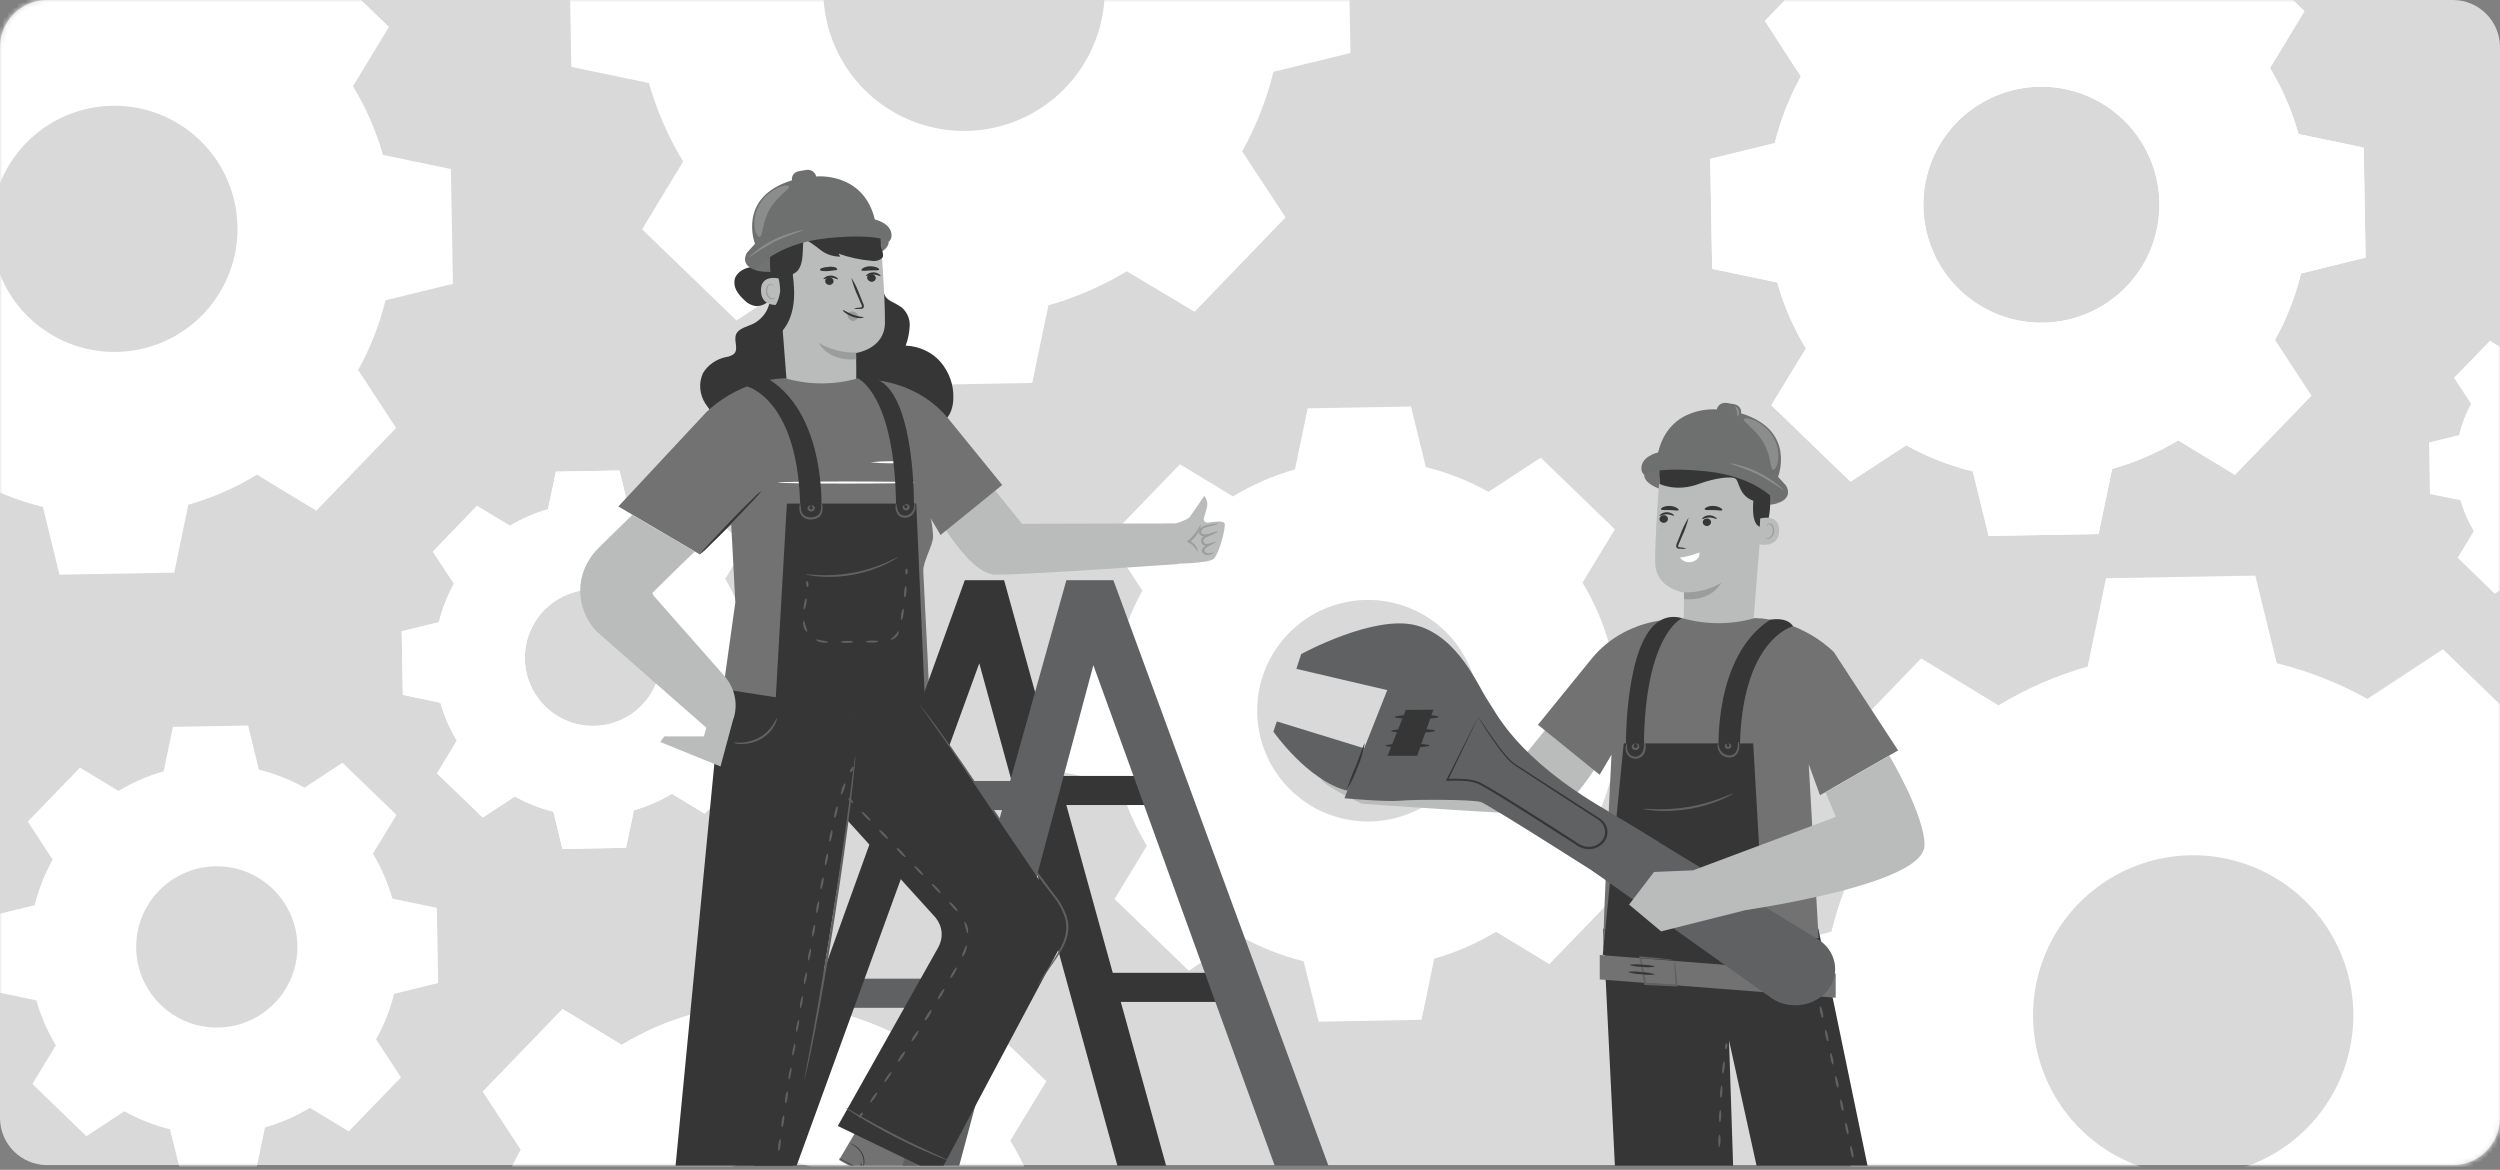 <svg width="530" height="248" viewBox="0 0 530 248" fill="none" xmlns="http://www.w3.org/2000/svg">
<rect x="0" y="0" width="530" height="248" fill="#808080" stroke="none"/>
<path d="M0 10C0 4.477 4.477 0 10 0H520C525.523 0 530 4.477 530 10V237C530 242.523 525.523 247 520 247H10C4.477 247 0 242.523 0 237V10Z" fill="#D9D9D9"/>
<mask id="mask0_708_3789" style="mask-type:alpha" maskUnits="userSpaceOnUse" x="0" y="0" width="530" height="247">
<path d="M0 10C0 4.477 4.477 0 10 0H520C525.523 0 530 4.477 530 10V237C530 242.523 525.523 247 520 247H10C4.477 247 0 242.523 0 237V10Z" fill="#D9D9D9"/>
</mask>
<g mask="url(#mask0_708_3789)">
<path d="M423.656 149.54C429.57 145.964 435.936 143.196 442.584 141.31L446.476 122.586L478.124 122.026L482.678 140.61C489.389 142.26 495.849 144.801 501.886 148.166L517.9 137.646L540.669 159.639L530.76 175.985C534.319 181.894 537.074 188.25 538.952 194.887L557.676 198.78L558.236 230.427L539.652 234.981C538.003 241.687 535.466 248.142 532.109 254.176L542.59 270.178L520.597 292.947L504.252 283.025C498.339 286.604 491.973 289.372 485.324 291.255L481.432 309.98L449.784 310.539L445.23 291.955C438.522 290.308 432.066 287.766 426.035 284.399L410.033 294.893L387.264 272.9L397.186 256.555C393.607 250.642 390.839 244.276 388.956 237.627L370.232 233.735L369.672 202.087L388.256 197.533C389.897 190.831 392.429 184.379 395.786 178.351L385.305 162.349L407.286 139.58L423.631 149.502L423.656 149.54ZM440.523 191.694C435.862 196.527 432.739 202.632 431.547 209.24C430.356 215.847 431.15 222.659 433.83 228.815C436.51 234.971 440.955 240.194 446.603 243.824C452.251 247.454 458.848 249.328 465.561 249.209C472.274 249.09 478.801 246.983 484.316 243.155C489.832 239.327 494.089 233.949 496.548 227.702C499.008 221.455 499.56 214.619 498.135 208.058C496.71 201.497 493.372 195.506 488.542 190.842C485.335 187.742 481.548 185.306 477.398 183.671C473.247 182.036 468.816 181.235 464.356 181.314C459.896 181.393 455.496 182.351 451.406 184.132C447.317 185.913 443.619 188.483 440.523 191.694Z" fill="white"/>
<path d="M25.17 167.653C28.149 165.858 31.353 164.468 34.698 163.519L36.657 154.093L52.595 153.813L54.885 163.163C58.262 164 61.513 165.283 64.552 166.979L72.604 161.7L84.052 172.767L79.053 180.984C80.848 183.962 82.238 187.166 83.187 190.511L92.613 192.47L92.893 208.396L83.543 210.698C82.708 214.072 81.425 217.319 79.727 220.353L85.006 228.405L73.94 239.853L65.71 234.867C62.732 236.665 59.528 238.06 56.182 239.013L54.223 248.439L38.349 248.732L36.033 239.408C32.654 238.576 29.402 237.292 26.366 235.592L18.314 240.87L6.866 229.804L11.852 221.599C10.046 218.625 8.651 215.42 7.706 212.072L-1.72 210.113L-2 194.187L7.349 191.898C8.19 188.521 9.473 185.271 11.165 182.23L5.887 174.179L16.953 162.73L25.183 167.717L25.17 167.653ZM33.667 188.87C31.318 191.302 29.742 194.376 29.139 197.704C28.537 201.031 28.934 204.462 30.282 207.564C31.63 210.665 33.867 213.297 36.711 215.127C39.555 216.957 42.877 217.902 46.258 217.843C49.64 217.785 52.927 216.724 55.706 214.797C58.484 212.87 60.629 210.162 61.868 207.015C63.107 203.869 63.386 200.426 62.668 197.121C61.95 193.817 60.269 190.799 57.836 188.451C54.575 185.302 50.197 183.578 45.665 183.657C41.133 183.735 36.817 185.611 33.667 188.87Z" fill="white"/>
<path d="M261.441 105.197C265.535 102.731 269.938 100.821 274.535 99.517L277.227 86.567L299.131 86.182L302.278 99.027C306.919 100.178 311.387 101.941 315.563 104.27L326.629 97.018L342.362 112.222L335.492 123.512C337.959 127.604 339.869 132.006 341.173 136.602L354.127 139.293L354.512 161.174L341.663 164.337C340.515 168.973 338.751 173.434 336.419 177.602L343.673 188.665L328.465 204.394L317.154 197.543C313.062 200.014 308.659 201.93 304.061 203.24L301.369 216.19L279.552 216.592L276.37 203.782C271.726 202.639 267.257 200.876 263.085 198.539L252.019 205.792L236.286 190.587L243.139 179.315C240.657 175.229 238.739 170.825 237.44 166.225L224.486 163.533L224.102 141.653L236.95 138.507C238.106 133.868 239.869 129.402 242.195 125.225L234.94 114.162L250.149 98.433L261.459 105.284L261.441 105.197ZM273.119 134.347C269.89 137.689 267.724 141.912 266.896 146.484C266.068 151.055 266.614 155.77 268.467 160.031C270.319 164.292 273.394 167.908 277.302 170.422C281.21 172.936 285.776 174.235 290.423 174.154C295.069 174.073 299.588 172.617 303.406 169.969C307.225 167.321 310.172 163.6 311.875 159.277C313.578 154.954 313.961 150.224 312.974 145.684C311.988 141.143 309.677 136.998 306.333 133.771C301.852 129.445 295.835 127.076 289.607 127.184C283.378 127.292 277.448 129.869 273.119 134.347Z" fill="white"/>
<path d="M533.571 75.572C535.611 74.342 537.805 73.388 540.096 72.735L541.444 66.273L552.358 66.082L553.936 72.443C556.249 73.019 558.477 73.896 560.563 75.05L566.071 71.438L573.932 79.07L570.51 84.718C571.745 86.755 572.699 88.95 573.347 91.243L579.809 92.591L579.999 103.505L573.639 105.083C573.094 107.392 572.238 109.617 571.095 111.697L574.72 117.218L567.088 125.079L561.441 121.657C559.4 122.887 557.206 123.841 554.915 124.494L553.516 130.956L542.602 131.146L541.025 124.786C538.713 124.236 536.484 123.38 534.397 122.242L528.877 125.867L521.028 118.235L524.45 112.6C523.215 110.558 522.261 108.359 521.614 106.062L515.152 104.726L514.961 93.8L521.321 92.235C521.87 89.923 522.726 87.694 523.865 85.608L520.253 80.088L527.885 72.239L533.532 75.648L533.571 75.572ZM539.396 90.124C537.783 91.789 536.7 93.896 536.285 96.177C535.87 98.459 536.141 100.812 537.065 102.939C537.988 105.066 539.522 106.872 541.472 108.126C543.422 109.381 545.7 110.029 548.019 109.988C550.337 109.947 552.591 109.219 554.496 107.896C556.4 106.573 557.869 104.715 558.716 102.556C559.564 100.398 559.752 98.036 559.256 95.771C558.761 93.506 557.604 91.439 555.933 89.831C553.7 87.679 550.705 86.501 547.604 86.556C544.504 86.611 541.552 87.894 539.396 90.124Z" fill="white"/>
<path d="M168.095 -59.822C173.293 -62.954 178.883 -65.384 184.72 -67.047L188.142 -83.494L215.935 -83.978L219.942 -67.657C225.826 -66.206 231.489 -63.978 236.784 -61.03L250.776 -70.24L270.772 -50.931L262.135 -36.62C265.271 -31.424 267.701 -25.833 269.36 -19.995L285.808 -16.573L286.291 11.233L269.971 15.227C268.522 21.119 266.293 26.792 263.344 32.094L272.54 46.087L253.244 66.095L238.883 57.509C233.686 60.645 228.095 63.075 222.257 64.734L218.836 81.181L190.991 81.678L186.997 65.358C181.103 63.914 175.43 61.685 170.13 58.73L156.138 67.94L136.129 48.605L144.83 34.244C141.677 29.047 139.234 23.451 137.566 17.606L121.119 14.184L120.636 -13.609L136.956 -17.616C138.399 -23.51 140.628 -29.183 143.583 -34.483L134.374 -48.475L153.721 -68.522L168.095 -59.822ZM182.914 -22.793C178.814 -18.55 176.065 -13.186 175.015 -7.38C173.964 -1.574 174.659 4.413 177.011 9.824C179.363 15.235 183.267 19.827 188.229 23.019C193.192 26.211 198.989 27.86 204.888 27.756C210.788 27.653 216.524 25.803 221.372 22.439C226.219 19.075 229.96 14.35 232.122 8.86C234.283 3.37 234.768 -2.638 233.515 -8.404C232.262 -14.169 229.327 -19.434 225.081 -23.531C222.264 -26.254 218.938 -28.395 215.293 -29.832C211.648 -31.268 207.756 -31.973 203.838 -31.904C199.921 -31.835 196.056 -30.996 192.463 -29.432C188.871 -27.869 185.621 -25.613 182.901 -22.793H182.914Z" fill="white"/>
<path d="M108.131 111.456C110.65 109.942 113.357 108.766 116.183 107.957L117.849 99.995L131.32 99.753L133.253 107.665C136.098 108.382 138.832 109.482 141.381 110.934L148.2 106.482L157.918 115.768L153.707 122.726C155.223 125.244 156.399 127.951 157.205 130.777L165.168 132.444L165.41 145.915L157.498 147.823C156.804 150.677 155.726 153.424 154.292 155.989L158.745 162.807L149.395 172.487L142.437 168.277C139.919 169.792 137.212 170.968 134.385 171.775L132.719 179.738L119.248 179.979L117.315 172.067C114.462 171.368 111.716 170.29 109.148 168.862L102.343 173.314L92.65 163.964L96.861 157.032C95.345 154.514 94.169 151.806 93.363 148.98L85.413 147.314L85.158 133.83L93.045 131.91C93.744 129.057 94.822 126.31 96.25 123.743L91.773 116.938L101.122 107.245L108.08 111.456H108.131ZM115.318 129.404C113.332 131.459 112 134.058 111.491 136.87C110.982 139.683 111.319 142.583 112.458 145.204C113.597 147.826 115.489 150.05 117.892 151.596C120.296 153.143 123.104 153.942 125.962 153.892C128.82 153.842 131.599 152.946 133.947 151.316C136.296 149.687 138.108 147.398 139.155 144.739C140.203 142.079 140.438 139.169 139.831 136.376C139.224 133.583 137.803 131.033 135.746 129.048C132.99 126.386 129.289 124.929 125.458 124.996C121.627 125.063 117.98 126.648 115.318 129.404Z" fill="white"/>
<path d="M108.131 111.456C110.65 109.942 113.357 108.766 116.183 107.957L117.849 99.995L131.32 99.753L133.253 107.665C136.098 108.382 138.832 109.482 141.381 110.934L148.2 106.482L157.918 115.768L153.707 122.726C155.223 125.244 156.399 127.951 157.205 130.777L165.168 132.444L165.41 145.915L157.498 147.823C156.804 150.677 155.726 153.424 154.292 155.989L158.745 162.807L149.395 172.487L142.437 168.277C139.919 169.792 137.212 170.968 134.385 171.775L132.719 179.738L119.248 179.979L117.315 172.067C114.462 171.368 111.716 170.29 109.148 168.862L102.343 173.314L92.65 163.964L96.861 157.032C95.345 154.514 94.169 151.806 93.363 148.98L85.413 147.314L85.158 133.83L93.045 131.91C93.744 129.057 94.822 126.31 96.25 123.743L91.773 116.938L101.122 107.245L108.08 111.456H108.131ZM115.318 129.404C113.332 131.459 112 134.058 111.491 136.87C110.982 139.683 111.319 142.583 112.458 145.204C113.597 147.826 115.489 150.05 117.892 151.596C120.296 153.143 123.104 153.942 125.962 153.892C128.82 153.842 131.599 152.946 133.947 151.316C136.296 149.687 138.108 147.398 139.155 144.739C140.203 142.079 140.438 139.169 139.831 136.376C139.224 133.583 137.803 131.033 135.746 129.048C132.99 126.386 129.289 124.929 125.458 124.996C121.627 125.063 117.98 126.648 115.318 129.404Z" fill="white"/>
<path d="M402.349 -5.049C406.724 -7.679 411.429 -9.716 416.342 -11.104L419.216 -24.905L442.532 -25.312L445.891 -11.625C450.812 -10.411 455.551 -8.55 459.985 -6.092L471.763 -13.813L488.541 2.38L481.24 14.426C483.876 18.798 485.912 23.504 487.295 28.418L501.096 31.293L501.503 54.609L487.816 57.967C486.611 62.904 484.75 67.657 482.283 72.099L490.004 83.878L473.811 100.656L461.765 93.355C457.391 95.987 452.686 98.023 447.773 99.409L444.898 113.211L421.595 113.618L418.237 99.931C413.301 98.722 408.549 96.861 404.105 94.398L392.313 102.119L375.535 85.913L382.849 73.867C380.205 69.498 378.164 64.791 376.782 59.875L362.98 57L362.573 33.684L376.26 30.339C377.472 25.404 379.333 20.652 381.793 16.207L374.161 4.428L390.354 -12.35L402.4 -5.049H402.349ZM414.777 26.014C411.339 29.574 409.035 34.074 408.154 38.944C407.274 43.813 407.858 48.835 409.832 53.373C411.806 57.911 415.081 61.762 419.243 64.439C423.406 67.116 428.269 68.498 433.217 68.411C438.165 68.323 442.976 66.771 447.042 63.949C451.107 61.128 454.245 57.164 456.058 52.559C457.87 47.954 458.277 42.915 457.226 38.079C456.174 33.243 453.713 28.828 450.152 25.391C445.376 20.786 438.968 18.266 432.335 18.382C425.703 18.499 419.387 21.244 414.777 26.014Z" fill="white"/>
<path d="M402.349 -5.049C406.724 -7.679 411.429 -9.716 416.342 -11.104L419.216 -24.905L442.532 -25.312L445.891 -11.625C450.812 -10.411 455.551 -8.55 459.985 -6.092L471.763 -13.813L488.541 2.38L481.24 14.426C483.876 18.798 485.912 23.504 487.295 28.418L501.096 31.293L501.503 54.609L487.816 57.967C486.611 62.904 484.75 67.657 482.283 72.099L490.004 83.878L473.811 100.656L461.765 93.355C457.391 95.987 452.686 98.023 447.773 99.409L444.898 113.211L421.595 113.618L418.237 99.931C413.301 98.722 408.549 96.861 404.105 94.398L392.313 102.119L375.535 85.913L382.849 73.867C380.205 69.498 378.164 64.791 376.782 59.875L362.98 57L362.573 33.684L376.26 30.339C377.472 25.404 379.333 20.652 381.793 16.207L374.161 4.428L390.354 -12.35L402.4 -5.049H402.349ZM414.777 26.014C411.339 29.574 409.035 34.074 408.154 38.944C407.274 43.813 407.858 48.835 409.832 53.373C411.806 57.911 415.081 61.762 419.243 64.439C423.406 67.116 428.269 68.498 433.217 68.411C438.165 68.323 442.976 66.771 447.042 63.949C451.107 61.128 454.245 57.164 456.058 52.559C457.87 47.954 458.277 42.915 457.226 38.079C456.174 33.243 453.713 28.828 450.152 25.391C445.376 20.786 438.968 18.266 432.335 18.382C425.703 18.499 419.387 21.244 414.777 26.014Z" fill="white"/>
<path d="M131.842 221.485C136.384 218.729 141.274 216.59 146.381 215.125L149.383 200.726L173.717 200.293L177.215 214.578C182.375 215.849 187.342 217.804 191.983 220.391L204.284 212.327L221.786 229.232L214.154 241.799C216.911 246.351 219.05 251.249 220.514 256.364L234.914 259.353L235.346 283.687L221.049 287.185C219.788 292.346 217.837 297.314 215.248 301.953L223.3 314.254L206.382 331.795L193.802 324.163C189.255 326.92 184.362 329.058 179.25 330.523L176.261 344.922L151.927 345.355L148.416 330.993C143.26 329.731 138.297 327.78 133.661 325.193L121.361 333.258L103.858 316.391L111.49 303.81C108.726 299.268 106.586 294.373 105.13 289.259L90.756 286.269L90.323 261.936L104.608 258.488C105.878 253.328 107.834 248.362 110.421 243.72L102.357 231.42L119.262 213.917L131.842 221.549V221.485ZM144.804 253.896C141.215 257.609 138.809 262.303 137.889 267.384C136.969 272.465 137.576 277.705 139.635 282.441C141.693 287.176 145.11 291.195 149.452 293.988C153.795 296.782 158.869 298.224 164.032 298.133C169.195 298.043 174.215 296.423 178.456 293.478C182.698 290.534 185.972 286.397 187.862 281.592C189.753 276.787 190.176 271.53 189.077 266.484C187.979 261.439 185.409 256.832 181.692 253.248C176.711 248.448 170.03 245.821 163.114 245.943C156.198 246.065 149.613 248.925 144.804 253.896Z" fill="white"/>
<path d="M131.842 221.485C136.384 218.729 141.274 216.59 146.381 215.125L149.383 200.726L173.717 200.293L177.215 214.578C182.375 215.849 187.342 217.804 191.983 220.391L204.284 212.327L221.786 229.232L214.154 241.799C216.911 246.351 219.05 251.249 220.514 256.364L234.914 259.353L235.346 283.687L221.049 287.185C219.788 292.346 217.837 297.314 215.248 301.953L223.3 314.254L206.382 331.795L193.802 324.163C189.255 326.92 184.362 329.058 179.25 330.523L176.261 344.922L151.927 345.355L148.416 330.993C143.26 329.731 138.297 327.78 133.661 325.193L121.361 333.258L103.858 316.391L111.49 303.81C108.726 299.268 106.586 294.373 105.13 289.259L90.756 286.269L90.323 261.936L104.608 258.488C105.878 253.328 107.834 248.362 110.421 243.72L102.357 231.42L119.262 213.917L131.842 221.549V221.485ZM144.804 253.896C141.215 257.609 138.809 262.303 137.889 267.384C136.969 272.465 137.576 277.705 139.635 282.441C141.693 287.176 145.11 291.195 149.452 293.988C153.795 296.782 158.869 298.224 164.032 298.133C169.195 298.043 174.215 296.423 178.456 293.478C182.698 290.534 185.972 286.397 187.862 281.592C189.753 276.787 190.176 271.53 189.077 266.484C187.979 261.439 185.409 256.832 181.692 253.248C176.711 248.448 170.03 245.821 163.114 245.943C156.198 246.065 149.613 248.925 144.804 253.896Z" fill="white"/>
<path d="M-7.481 -2.037C-2.939 -4.794 1.95 -6.933 7.058 -8.397L10.06 -22.797L34.394 -23.229L37.892 -8.944C43.052 -7.674 48.018 -5.719 52.66 -3.131L64.96 -11.196L82.463 5.709L74.831 18.277C77.588 22.828 79.727 27.726 81.191 32.842L95.591 35.831L96.023 60.165L81.725 63.663C80.465 68.824 78.514 73.791 75.925 78.431L83.977 90.731L67.059 108.272L54.479 100.64C49.932 103.397 45.038 105.536 39.927 107L36.938 121.4L12.604 121.832L9.093 107.471C3.937 106.208 -1.026 104.258 -5.662 101.671L-17.963 109.735L-35.466 92.868L-27.834 80.288C-30.598 75.745 -32.737 70.85 -34.194 65.736L-48.568 62.747L-49 38.413L-34.715 34.966C-33.445 29.806 -31.49 24.839 -28.902 20.198L-36.967 7.897L-20.061 -9.606L-7.481 -1.974V-2.037ZM5.481 30.374C1.892 34.087 -0.514 38.781 -1.434 43.862C-2.355 48.943 -1.747 54.182 0.311 58.918C2.37 63.654 5.786 67.672 10.129 70.466C14.472 73.259 19.546 74.702 24.709 74.611C29.871 74.52 34.891 72.9 39.133 69.956C43.375 67.011 46.648 62.875 48.539 58.07C50.43 53.265 50.852 48.007 49.754 42.962C48.656 37.916 46.086 33.31 42.369 29.725C37.388 24.926 30.707 22.299 23.791 22.421C16.875 22.542 10.29 25.403 5.481 30.374Z" fill="white"/>
</g>
<path d="M367.421 247.125L366.554 220.565L372.39 247.125H395.914L385.492 196.88H339.872L342.355 247.125H367.421Z" fill="#363637"/>
<path d="M351.776 103.596C351.776 103.596 348.605 102.591 348.57 100.685C348.536 98.779 372.342 96.076 376.899 106.645C376.899 106.645 375.963 107.217 372.325 107.009" fill="#727272"/>
<path d="M371.528 134.212L357.008 133.155C356.922 131.613 357.008 125.636 357.008 125.636C357.008 125.636 350.961 124.787 350.892 119.277C350.823 113.767 351.828 101.136 351.828 101.136C355.276 99.785 359.053 99.3 362.778 99.733C366.503 100.166 370.038 101.5 373 103.597L373.936 104.221L371.528 134.212Z" fill="#BABBBB"/>
<path d="M353.282 110.63C353.37 110.561 353.455 110.475 353.509 110.388C353.559 110.284 353.593 110.18 353.612 110.076C353.612 109.972 353.612 109.851 353.559 109.747C353.524 109.643 353.457 109.556 353.387 109.47C353.301 109.383 353.212 109.331 353.093 109.279C352.97 109.227 352.866 109.21 352.746 109.21C352.623 109.21 352.504 109.227 352.4 109.262C352.296 109.314 352.192 109.366 352.105 109.452C352.018 109.522 351.949 109.608 351.897 109.695C351.845 109.781 351.828 109.885 351.811 109.989C351.811 110.093 351.811 110.197 351.863 110.301C351.897 110.405 351.965 110.492 352.034 110.561C352.103 110.63 352.207 110.7 352.311 110.752C352.415 110.804 352.519 110.821 352.642 110.838C352.762 110.838 352.866 110.838 352.989 110.786C353.093 110.752 353.197 110.7 353.282 110.63Z" fill="#363637"/>
<path d="M351.827 109.366C351.914 109.453 352.52 109.037 353.352 109.037C354.184 109.037 354.79 109.436 354.877 109.332C354.963 109.228 354.825 109.124 354.565 108.933C354.201 108.708 353.785 108.587 353.335 108.587C352.902 108.587 352.486 108.725 352.122 108.968C351.914 109.158 351.775 109.332 351.81 109.366H351.827Z" fill="#363637"/>
<path d="M361.41 110.025C361.254 110.111 361.15 110.233 361.063 110.371C360.994 110.51 360.959 110.683 360.994 110.839C361.011 110.995 361.098 111.134 361.219 111.255C361.341 111.376 361.497 111.446 361.652 111.497C361.826 111.532 361.999 111.532 362.157 111.463C362.311 111.411 362.467 111.307 362.571 111.186C362.675 111.064 362.727 110.908 362.746 110.752C362.746 110.597 362.709 110.441 362.623 110.302C362.501 110.129 362.311 109.99 362.086 109.938C361.86 109.886 361.618 109.938 361.429 110.042L361.41 110.025Z" fill="#363637"/>
<path d="M360.855 110.041C360.942 110.128 361.549 109.712 362.38 109.712C363.212 109.712 363.818 110.093 363.905 110.007C363.991 109.92 363.905 109.781 363.593 109.608C363.229 109.366 362.813 109.244 362.38 109.244C361.947 109.244 361.514 109.366 361.167 109.608C360.907 109.816 360.821 110.007 360.873 110.041H360.855Z" fill="#363637"/>
<path d="M357.528 116.297C357.095 116.141 356.644 116.054 356.177 116.037C355.951 116.037 355.778 115.968 355.761 115.864C355.761 115.673 355.813 115.465 355.917 115.292L356.575 113.75C357.199 112.45 357.667 111.082 357.996 109.696C357.234 110.926 356.61 112.243 356.125 113.594L355.501 115.153C355.362 115.413 355.328 115.725 355.397 116.002C355.432 116.072 355.484 116.141 355.536 116.193C355.605 116.245 355.674 116.297 355.761 116.314H356.142C356.592 116.383 357.06 116.366 357.511 116.297L357.528 116.297Z" fill="#363637"/>
<path d="M360.231 117.128C358.931 117.665 357.562 118.029 356.142 118.203C356.419 118.601 356.835 118.913 357.337 119.069C357.822 119.225 358.375 119.225 358.86 119.069C360.662 118.445 360.231 117.146 360.231 117.146V117.128Z" fill="white"/>
<path d="M357.024 125.601C359.816 125.653 362.553 124.942 364.89 123.556C364.89 123.556 363.019 127.524 357.009 127.022V125.601H357.024Z" fill="#9B9D9C"/>
<path d="M351.775 102.557C351.775 102.557 355.31 104.428 360.265 102.557C363.523 101.344 367.23 100.859 367.975 101.517C368.738 102.176 368.667 105.104 371.716 106.161C371.716 106.161 371.06 111.757 373.52 111.723C375.98 111.688 375.166 102.886 375.166 102.886L369.379 99.82L362.934 98.243L356.696 98.624L351.826 99.473V102.54L351.775 102.557Z" fill="#363637"/>
<path d="M373.156 109.92C373.26 109.885 377.297 108.794 377.175 112.571C377.037 116.348 372.93 115.43 372.913 115.326C372.913 115.222 373.156 109.92 373.156 109.92Z" fill="#BABBBB"/>
<path d="M374.23 113.923C374.23 113.923 374.3 113.923 374.421 114.027C374.594 114.096 374.785 114.096 374.958 114.027C375.235 113.871 375.461 113.663 375.599 113.42C375.755 113.178 375.824 112.883 375.824 112.606C375.859 112.277 375.79 111.947 375.651 111.653C375.617 111.532 375.547 111.428 375.461 111.341C375.374 111.254 375.253 111.185 375.131 111.15C375.045 111.133 374.958 111.133 374.889 111.15C374.802 111.185 374.75 111.237 374.716 111.306C374.664 111.41 374.716 111.48 374.664 111.497C374.612 111.497 374.577 111.428 374.612 111.272C374.646 111.185 374.698 111.098 374.785 111.046C374.906 110.977 375.045 110.943 375.183 110.96C375.357 110.995 375.513 111.064 375.634 111.168C375.755 111.272 375.859 111.41 375.913 111.566C376.086 111.895 376.154 112.259 376.119 112.623C376.119 112.952 376.032 113.299 375.842 113.576C375.651 113.853 375.357 114.079 375.027 114.217C374.924 114.235 374.802 114.252 374.681 114.217C374.56 114.2 374.457 114.148 374.369 114.096C374.25 114.027 374.213 113.94 374.248 113.94L374.23 113.923Z" fill="#9B9D9C"/>
<path d="M375.963 98.259C375.963 98.381 375.322 98.329 374.629 98.537C373.936 98.745 373.468 99.091 373.364 99.004C373.26 98.918 373.642 98.363 374.491 98.155C375.34 97.948 376.015 98.155 375.963 98.259Z" fill="#363637"/>
<path d="M373.607 95.869C373.884 96.441 373.936 97.064 373.729 97.671C373.503 98.693 372.793 99.299 372.706 99.213C372.62 99.126 373.07 98.485 373.243 97.584C373.434 96.666 373.434 95.886 373.59 95.886L373.607 95.869Z" fill="#363637"/>
<path d="M355.865 108.136C355.726 108.361 354.929 108.136 353.993 108.136C353.058 108.136 352.243 108.205 352.122 107.98C352.001 107.755 352.832 107.2 353.993 107.252C355.154 107.304 356.003 107.928 355.865 108.136Z" fill="#363637"/>
<path d="M365.134 108.136C365.013 108.361 364.199 108.136 363.263 108.136C362.327 108.136 361.513 108.205 361.392 107.98C361.271 107.755 362.085 107.2 363.263 107.252C364.424 107.304 365.273 107.928 365.134 108.136Z" fill="#363637"/>
<path d="M361.635 99.906C350.736 98.832 348.657 100.582 348.553 100.668C348.276 100.391 348.086 100.062 347.999 99.681C347.618 96.753 351.516 95.921 351.516 95.921C353.959 85.768 363.974 86.807 363.974 86.807V86.738C364.06 86.305 364.338 85.941 364.736 85.681C365.135 85.439 365.62 85.352 366.087 85.421L367.664 85.698C368.132 85.785 368.548 86.028 368.825 86.392C369.085 86.755 369.189 87.189 369.102 87.622C380.849 91.191 376.951 101.084 376.951 101.084L378.666 102.973C380.191 105.78 376.882 106.646 376.882 106.646C376.882 106.646 372.81 101.05 361.652 99.906H361.635Z" fill="#6E6F6F"/>
<g opacity="0.2">
<path d="M366.593 98.243C367.251 98.243 367.91 98.364 368.533 98.572C371.583 99.369 374.405 100.772 376.814 102.678C377.335 103.042 377.801 103.475 378.182 103.978C376.415 102.748 374.598 101.621 372.692 100.582C370.716 99.698 368.688 98.918 366.608 98.243L366.593 98.243Z" fill="white"/>
</g>
<g opacity="0.2">
<path d="M368.357 88.28C368.236 88.228 368.357 87.777 368.201 87.24C368.046 86.703 367.803 86.322 367.907 86.235C368.011 86.149 368.531 86.478 368.669 87.171C368.808 87.864 368.461 88.297 368.34 88.297L368.357 88.28Z" fill="white"/>
</g>
<g opacity="0.2">
<path d="M375.928 99.612C375.252 99.49 375.495 96.614 373.814 93.755C372.134 90.914 369.448 89.424 369.708 88.869C369.829 88.592 370.748 88.592 372.03 89.164C373.71 89.961 375.079 91.191 375.945 92.716C376.829 94.24 377.176 95.956 376.95 97.671C376.742 98.988 376.171 99.681 375.911 99.612H375.928Z" fill="white"/>
</g>
<path d="M288.726 170.406C288.726 170.406 281.536 167.01 280.323 165.52C279.093 164.047 278.538 158.607 278.538 158.607L290.788 162.783L288.726 170.406Z" fill="#BABBBB"/>
<path d="M342.212 156.337C341.796 156.458 333.878 172.554 327.502 172.641C321.143 172.728 288.726 170.389 288.726 170.389L290.735 162.73L321.836 161.829L332.024 149.268L342.212 156.354V156.337Z" fill="#BABBBB"/>
<path d="M385.544 198.873L339.907 201.23C339.768 196.656 341.64 159.993 341.64 159.993L339.127 164.255L326.046 153.652L337.464 139.6C339.266 137.4 341.518 135.529 344.117 134.142C346.716 132.739 349.592 131.838 352.572 131.457C354.34 131.232 355.691 131.128 356.557 131.024C361.599 132.479 367.005 132.479 372.047 131.024C374.23 131.093 376.396 131.474 378.458 132.15C382.356 133.397 385.873 135.477 388.732 138.179L402.403 159.092L385.839 168.587L383.448 162.003L385.544 198.856V198.873Z" fill="#727272"/>
<path d="M364.544 240.561C364.682 240.561 364.786 241.132 364.752 241.86C364.736 242.57 364.613 243.159 364.474 243.159C364.336 243.159 364.251 242.57 364.266 241.86C364.266 241.15 364.405 240.526 364.544 240.578V240.561Z" fill="#5F6162"/>
<path d="M364.718 235.328C364.84 235.328 364.926 235.917 364.909 236.627C364.874 237.338 364.753 237.927 364.614 237.909C364.476 237.909 364.389 237.32 364.424 236.61C364.458 235.9 364.58 235.31 364.718 235.328Z" fill="#5F6162"/>
<path d="M364.996 230.165C365.117 230.165 365.204 230.754 365.152 231.464C365.1 232.174 364.961 232.763 364.823 232.746C364.684 232.746 364.615 232.157 364.667 231.429C364.719 230.719 364.892 230.147 364.996 230.147V230.165Z" fill="#5F6162"/>
<path d="M365.515 225.001C365.654 225.001 365.706 225.59 365.619 226.318C365.533 227.028 365.377 227.6 365.238 227.583C365.099 227.566 365.048 226.994 365.134 226.266C365.221 225.556 365.377 224.984 365.498 225.001L365.515 225.001Z" fill="#5F6162"/>
<path d="M366.053 221.173C366.192 221.173 366.244 221.484 366.192 221.831C366.14 222.178 365.984 222.437 365.862 222.42C365.724 222.42 365.672 222.108 365.724 221.762C365.776 221.398 365.932 221.155 366.053 221.173Z" fill="#5F6162"/>
<path d="M374.177 201.212L371.682 157.602H344.237L339.786 202.443L374.177 201.195V201.212Z" fill="#363637"/>
<path d="M380.14 132.756C380.14 132.756 369.016 135.407 368.843 159.196H364.356C364.356 159.196 363.177 139.236 375.271 131.388C375.271 131.388 378.771 130.625 380.14 132.774V132.756Z" fill="#363637"/>
<path d="M356.576 131.059C356.576 131.059 348.676 134.455 348.502 158.278H344.691C344.691 158.278 344.429 135.979 351.914 131.578C352.591 131.163 353.369 130.903 354.185 130.816C354.998 130.729 355.814 130.816 356.592 131.059L356.576 131.059Z" fill="#363637"/>
<path d="M392.336 242.935C392.458 242.935 392.7 243.437 392.839 244.13C392.995 244.806 392.995 245.378 392.839 245.412C392.683 245.447 392.475 244.91 392.336 244.217C392.198 243.541 392.198 242.952 392.336 242.935Z" fill="#5F6162"/>
<path d="M391.279 238.014C391.418 238.014 391.643 238.516 391.782 239.209C391.921 239.902 391.938 240.457 391.782 240.491C391.626 240.509 391.418 239.989 391.279 239.296C391.124 238.62 391.141 238.014 391.279 238.014Z" fill="#5F6162"/>
<path d="M390.206 233.058C390.344 233.058 390.568 233.561 390.706 234.254C390.864 234.947 390.864 235.501 390.706 235.536C390.552 235.553 390.344 235.034 390.206 234.341C390.067 233.647 390.083 233.076 390.206 233.058Z" fill="#5F6162"/>
<path d="M389.149 228.138C389.27 228.138 389.512 228.64 389.651 229.333C389.807 230.009 389.807 230.581 389.651 230.615C389.495 230.633 389.287 230.113 389.149 229.42C388.993 228.744 389.01 228.172 389.149 228.138Z" fill="#5F6162"/>
<path d="M388.075 223.2C388.214 223.2 388.439 223.702 388.595 224.395C388.751 225.071 388.751 225.643 388.595 225.677C388.439 225.695 388.231 225.175 388.092 224.482C387.954 223.789 387.954 223.234 388.092 223.2H388.075Z" fill="#5F6162"/>
<path d="M386.984 218.279C387.105 218.279 387.348 218.781 387.504 219.474C387.66 220.15 387.677 220.722 387.504 220.739C387.33 220.756 387.14 220.237 387.001 219.561C386.845 218.885 386.863 218.313 387.001 218.279H386.984Z" fill="#5F6162"/>
<path d="M385.889 213.341C386.012 213.341 386.255 213.843 386.409 214.519C386.567 215.195 386.582 215.766 386.409 215.801C386.236 215.818 386.047 215.299 385.889 214.623C385.735 213.947 385.751 213.341 385.889 213.341Z" fill="#5F6162"/>
<path d="M385.062 209.633C385.181 209.633 385.354 209.876 385.443 210.205C385.528 210.551 385.443 210.846 385.339 210.881C385.235 210.898 385.042 210.638 384.956 210.309C384.887 209.962 384.923 209.668 385.042 209.633H385.062Z" fill="#5F6162"/>
<path d="M348.658 157.03C348.847 157.429 348.916 157.862 348.9 158.295C348.916 158.78 348.814 159.265 348.589 159.716C348.45 159.993 348.242 160.253 347.965 160.444C347.705 160.634 347.376 160.773 347.047 160.842C346.7 160.894 346.336 160.842 346.007 160.738C345.678 160.617 345.401 160.426 345.175 160.166C344.829 159.785 344.638 159.3 344.619 158.798C344.619 157.949 344.896 157.516 344.95 157.55C345 157.568 344.881 158.053 344.95 158.78C345 159.196 345.193 159.595 345.485 159.907C345.659 160.097 345.886 160.236 346.128 160.322C346.371 160.409 346.648 160.444 346.908 160.409C347.168 160.357 347.41 160.253 347.618 160.097C347.826 159.941 347.999 159.768 348.138 159.543C348.346 159.162 348.467 158.746 348.502 158.313C348.606 157.516 348.57 157.03 348.658 157.03Z" fill="#5F6162"/>
<path d="M346.682 157.655C346.682 157.655 346.959 157.499 347.288 157.759C347.392 157.845 347.479 157.967 347.513 158.105C347.548 158.244 347.548 158.382 347.513 158.504C347.461 158.625 347.392 158.746 347.271 158.833C347.149 158.92 347.011 158.971 346.872 158.989C346.716 159.023 346.543 159.006 346.387 158.954C346.231 158.902 346.11 158.798 346.023 158.66C345.971 158.556 345.937 158.434 345.937 158.33C345.937 158.226 345.971 158.105 346.023 158.001C346.214 157.637 346.543 157.637 346.543 157.707C346.543 157.759 346.387 157.863 346.352 158.105C346.335 158.174 346.335 158.226 346.352 158.296C346.37 158.348 346.404 158.417 346.456 158.452C346.508 158.504 346.56 158.538 346.63 158.556C346.699 158.573 346.768 158.573 346.837 158.556C346.907 158.556 346.976 158.521 347.028 158.469C347.08 158.417 347.115 158.382 347.149 158.313C347.167 158.261 347.184 158.192 347.167 158.123C347.167 158.053 347.132 158.001 347.097 157.949C346.924 157.741 346.734 157.707 346.734 157.637L346.682 157.655Z" fill="#5F6162"/>
<path d="M368.53 157.187C368.704 157.568 368.773 157.966 368.721 158.382C368.721 158.85 368.582 159.3 368.323 159.699C368.167 159.959 367.924 160.167 367.664 160.34C367.387 160.496 367.075 160.583 366.746 160.6C366.434 160.6 366.105 160.565 365.81 160.461C365.516 160.357 365.238 160.201 364.996 160.011C364.632 159.699 364.372 159.283 364.234 158.833C364.008 158.088 364.147 157.62 364.234 157.62C364.32 157.62 364.32 158.088 364.58 158.729C364.736 159.093 364.996 159.439 365.325 159.699C365.724 160.011 366.226 160.167 366.746 160.149C366.988 160.149 367.248 160.08 367.456 159.959C367.664 159.838 367.855 159.682 367.976 159.474C368.201 159.127 368.34 158.746 368.392 158.348C368.392 157.949 368.426 157.568 368.513 157.187H368.53Z" fill="#5F6162"/>
<path d="M366.382 157.654C366.382 157.654 366.625 157.533 366.867 157.775C366.936 157.845 366.988 157.931 367.023 158.018C367.058 158.105 367.058 158.209 367.023 158.295C366.988 158.417 366.902 158.521 366.815 158.607C366.711 158.694 366.59 158.746 366.451 158.763C366.313 158.78 366.174 158.763 366.053 158.711C365.932 158.659 365.81 158.59 365.741 158.486C365.689 158.399 365.654 158.313 365.654 158.209C365.654 158.105 365.654 158.018 365.706 157.931C365.845 157.637 366.122 157.62 366.122 157.689C366.122 157.758 366.053 157.845 366.053 158.018C366.053 158.191 366.157 158.365 366.399 158.33C366.642 158.295 366.694 158.105 366.625 157.931C366.555 157.758 366.417 157.706 366.417 157.637L366.382 157.654Z" fill="#5F6162"/>
<path d="M367.489 168.189C367.489 168.189 367.282 168.362 366.85 168.604C366.242 168.934 365.618 169.246 364.979 169.505C362.846 170.406 360.594 171.082 358.272 171.481C355.95 171.879 353.594 172.018 351.222 171.896C350.51 171.844 349.801 171.775 349.108 171.654C348.846 171.637 348.588 171.585 348.346 171.498C348.346 171.429 349.455 171.498 351.257 171.567C353.578 171.602 355.9 171.411 358.187 171.03C360.474 170.632 362.692 170.008 364.84 169.194C366.469 168.604 367.439 168.137 367.474 168.189H367.489Z" fill="#5F6162"/>
<path d="M389.166 206.41L339.146 202.46V207.64L389.166 211.521V206.393V206.41Z" fill="#727272"/>
<path d="M354.946 203.482C354.253 203.5 353.56 203.482 352.867 203.43C351.585 203.361 349.783 203.275 347.669 203.119L347.912 202.893L348.934 208.091L349.003 208.507L348.778 208.334L355.414 208.732L355.206 208.923C355.102 207.329 355.033 205.995 354.981 205.042C354.946 204.522 354.946 204.002 354.981 203.5C355.102 203.968 355.172 204.453 355.206 204.938C355.328 205.873 355.483 207.26 355.639 208.923V209.131H355.414L348.761 208.819H348.57V208.646L348.484 208.23L347.548 203.015L347.496 202.755H347.773C349.974 202.945 351.81 203.136 353.075 203.275C353.699 203.309 354.323 203.396 354.946 203.5L354.946 203.482Z" fill="#5F6162"/>
<path d="M345.383 204.574C346.301 204.401 347.256 204.383 348.191 204.522C349.127 204.522 350.061 204.643 350.945 204.921C350.026 205.094 349.073 205.111 348.138 204.973C347.202 204.973 346.266 204.851 345.383 204.574Z" fill="#363637"/>
<path d="M345.038 206.046C346.024 205.908 347.029 205.925 348.018 206.098C349.023 206.098 350.009 206.272 350.945 206.583C349.959 206.722 348.954 206.705 347.965 206.532C346.96 206.532 345.974 206.358 345.038 206.046Z" fill="#363637"/>
<path d="M289.21 158.642L270.689 152.942L269.961 155.108C269.961 155.108 277.203 165.503 285.641 167.634L289.21 158.659V158.642Z" fill="#5F6162"/>
<path d="M344.239 188.841C344.239 188.841 315.651 170.58 313.935 170.025C312.22 169.471 299.918 169.453 296.886 169.748C293.854 170.042 285.018 169.228 285.018 169.228L294.097 146.305L274.83 141.801L275.852 138.665C275.852 138.665 291.359 130.157 300.317 132.6C309.275 135.043 313.485 145.734 315.339 148.385C317.193 151.036 321.247 160.513 340.375 171.654L351.689 178.532L344.256 188.824L344.239 188.841Z" fill="#5F6162"/>
<path d="M313.398 151.937C313.363 152.024 313.329 152.11 313.294 152.197L312.965 152.907L311.683 155.61L307.005 165.365L306.812 165.14C307.906 165.07 308.995 165.07 310.104 165.14C311.302 165.14 312.48 165.382 313.589 165.798C315.72 166.89 317.816 168.224 320.034 169.575C324.47 172.33 329.267 175.379 334.257 178.602C334.846 179.07 335.574 179.382 336.336 179.503C336.891 179.572 337.464 179.52 337.984 179.347C338.521 179.174 338.989 178.897 339.37 178.515C339.751 178.134 340.029 177.684 340.167 177.181C340.306 176.679 340.321 176.159 340.183 175.674C340.029 175.016 339.647 174.426 339.109 173.976C338.554 173.56 337.88 173.162 337.291 172.78L333.704 170.459L321.351 162.402C320.5 161.848 319.772 161.172 319.149 160.41C318.544 159.699 318.024 159.023 317.539 158.365C316.603 157.066 315.806 155.905 315.198 154.969C314.594 154.033 314.126 153.271 313.831 152.751L313.5 152.18C313.5 152.18 313.433 152.041 313.398 151.972C313.467 152.024 313.5 152.093 313.554 152.162L313.916 152.717L315.373 154.882C316.014 155.818 316.811 156.962 317.782 158.278C318.267 158.919 318.804 159.595 319.41 160.288C320.017 161.033 320.744 161.674 321.576 162.211L333.98 170.199L337.568 172.503C338.192 172.919 338.798 173.266 339.439 173.733C340.079 174.236 340.529 174.929 340.703 175.674C340.876 176.436 340.791 177.216 340.425 177.926C340.079 178.637 339.474 179.208 338.727 179.59C337.984 179.954 337.118 180.109 336.286 179.988C335.435 179.85 334.638 179.52 333.98 179.001C328.974 175.778 324.192 172.728 319.772 169.956C317.555 168.605 315.441 167.236 313.381 166.179C312.322 165.781 311.213 165.555 310.07 165.538C308.995 165.486 307.921 165.486 306.847 165.538H306.535L306.658 165.278C308.737 161.172 310.401 157.828 311.594 155.489C312.168 154.38 312.599 153.496 312.93 152.873L313.277 152.197C313.346 152.041 313.381 151.954 313.381 151.972L313.398 151.937Z" fill="#363637"/>
<path d="M387.607 209.72C386.983 210.586 386.152 211.331 385.199 211.886C384.246 212.457 383.171 212.839 382.045 213.012C380.919 213.185 379.776 213.168 378.667 212.925C377.558 212.683 376.518 212.25 375.6 211.626L337.465 184.51L344.239 174.01L385.441 199.151C387.26 200.294 388.508 202.044 388.906 204.02C389.322 205.995 388.855 208.039 387.624 209.72H387.607Z" fill="#5F6162"/>
<path d="M303.868 150.464L300.438 160.236H294.148L298.047 150.498L303.868 150.464Z" fill="#363637"/>
<path d="M293.733 158.088C293.733 157.845 295.813 157.637 298.358 157.62C300.906 157.602 303.036 157.793 303.036 158.036C303.036 158.278 300.976 158.486 298.411 158.503C295.847 158.503 293.733 158.33 293.733 158.088Z" fill="#363637"/>
<path d="M294.928 154.969C294.928 154.726 297.007 154.518 299.589 154.501C302.187 154.501 304.267 154.674 304.267 154.917C304.267 155.16 302.187 155.367 299.589 155.367C296.99 155.367 294.928 155.194 294.928 154.952V154.969Z" fill="#363637"/>
<path d="M295.674 152.006C295.674 151.763 297.736 151.555 300.3 151.538C302.864 151.538 304.978 151.711 304.978 151.971C304.978 152.231 302.899 152.421 300.352 152.421C297.805 152.421 295.674 152.248 295.674 152.006Z" fill="#363637"/>
<path d="M289.332 157.55C289.055 159.3 288.535 161.016 287.808 162.662C287.218 164.342 286.456 165.953 285.521 167.496C286.023 165.798 286.647 164.117 287.392 162.506C288.414 159.751 289.194 157.533 289.35 157.55H289.332Z" fill="#363637"/>
<path d="M408 179.26C408.086 172.849 400.532 160.201 400.532 160.201L387 167.946L389.201 173.178L358.932 184.51L350.65 184.856L345.365 191.769L352.157 197.452L369.899 192.982C381.127 191.215 407.878 186.364 407.982 179.26H408Z" fill="#BABBBB"/>
<path d="M184.439 238.014C183.85 238.793 183.33 239.608 182.845 240.439C182.307 241.254 181.84 242.086 181.424 242.952C182.013 242.172 182.533 241.358 183.018 240.526C183.555 239.712 184.023 238.88 184.439 238.014Z" fill="#363637"/>
<path d="M182.186 244.961V245.342C182.186 245.55 182.341 245.689 182.393 245.671C182.445 245.671 182.393 245.481 182.393 245.29C182.393 245.1 182.238 244.944 182.186 244.961Z" fill="#363637"/>
<path d="M181.061 243.749C181.061 243.749 181.234 243.87 181.372 244.043C181.528 244.199 181.632 244.372 181.667 244.355C181.719 244.355 181.667 244.112 181.511 243.922C181.355 243.731 181.061 243.697 181.061 243.749Z" fill="#363637"/>
<path d="M180.211 243.038C180.211 243.038 180.211 243.16 180.298 243.264C180.384 243.35 180.488 243.402 180.523 243.385C180.557 243.368 180.523 243.246 180.436 243.16C180.35 243.073 180.246 243.004 180.211 243.056V243.038Z" fill="#363637"/>
<path d="M259.373 206.237H230.717V212.405H259.373V206.237Z" fill="#363637"/>
<path d="M245.081 164.498H216.424V170.666H245.081V164.498Z" fill="#363637"/>
<path d="M208.298 207.484H179.64C177.769 207.484 176.262 208.87 176.262 210.568C176.262 212.284 177.769 213.653 179.64 213.653H208.298C210.169 213.653 211.677 212.284 211.677 210.568C211.677 208.853 210.169 207.484 208.298 207.484Z" fill="#5F6162"/>
<path d="M190.053 168.656C190.053 169.47 190.417 170.25 191.04 170.839C191.681 171.428 192.53 171.74 193.431 171.74H215.332C216.233 171.74 217.082 171.411 217.723 170.839C218.364 170.267 218.71 169.47 218.71 168.656C218.71 167.842 218.347 167.062 217.723 166.473C217.082 165.901 216.233 165.572 215.332 165.572H193.431C192.53 165.572 191.681 165.901 191.04 166.473C190.399 167.045 190.053 167.842 190.053 168.656Z" fill="#5F6162"/>
<path d="M196.29 105.519C196.723 105.641 204.624 121.737 211 121.823C217.359 121.91 249.793 119.571 249.793 119.571L250.193 110.96L216.683 111.046L206.495 98.485L196.307 105.537L196.29 105.519Z" fill="#BABBBB"/>
<path d="M246.069 112.034C246.069 112.034 251.596 110.423 252.203 109.626C252.809 108.829 255.304 105.121 255.304 105.121C255.823 105.762 256.049 106.559 255.927 107.356C255.754 107.963 255.442 109.054 255.218 109.903C255.183 110.024 255.183 110.146 255.218 110.267C255.252 110.388 255.322 110.492 255.407 110.579C255.495 110.665 255.615 110.735 255.754 110.769C255.876 110.804 256.015 110.821 256.153 110.787C257.452 110.579 259.376 110.354 259.6 110.925C259.947 111.774 258.44 117.423 257.313 118.462C256.205 119.502 248.599 119.519 248.599 119.519L246.069 112.017V112.034Z" fill="#BABBBB"/>
<path d="M258.179 112.606C258.179 112.606 257.833 112.987 257.052 113.316C256.585 113.507 256.1 113.645 255.597 113.714C255.25 113.766 254.904 113.714 254.61 113.541C254.453 113.437 254.315 113.299 254.246 113.125C254.176 112.952 254.16 112.779 254.194 112.588C254.264 112.242 254.471 111.947 254.765 111.739C255.026 111.583 255.303 111.462 255.615 111.393C256.151 111.254 256.637 111.185 257.036 111.098C257.468 110.977 257.92 110.925 258.371 110.942C257.989 111.167 257.556 111.323 257.122 111.393L255.736 111.774C255.493 111.809 255.25 111.912 255.061 112.068C254.869 112.224 254.731 112.415 254.645 112.64C254.541 113.108 255.026 113.333 255.529 113.281C255.996 113.229 256.447 113.143 256.879 113.004C257.278 112.848 257.712 112.709 258.128 112.623L258.179 112.606Z" fill="#9B9D9C"/>
<path d="M257.262 115.153C256.985 115.361 256.673 115.517 256.327 115.604C256.154 115.673 255.962 115.708 255.772 115.725C255.65 115.725 255.512 115.725 255.391 115.673C255.269 115.621 255.165 115.569 255.061 115.482C254.837 115.309 254.698 115.084 254.645 114.824C254.594 114.564 254.645 114.304 254.784 114.079C255.096 113.698 255.53 113.438 256.032 113.317L257.071 112.936C257.678 112.71 258.076 112.658 258.094 112.71C258.111 112.762 257.764 112.936 257.21 113.213C256.933 113.351 256.586 113.525 256.205 113.698C255.807 113.819 255.46 114.027 255.2 114.322C255.131 114.46 255.096 114.616 255.131 114.772C255.165 114.928 255.253 115.067 255.373 115.171C255.408 115.223 255.477 115.275 255.546 115.292C255.616 115.327 255.685 115.327 255.754 115.327C255.911 115.327 256.066 115.309 256.223 115.275C256.829 115.153 257.228 115.067 257.245 115.153H257.262Z" fill="#9B9D9C"/>
<path d="M253.916 117.024C253.916 117.024 253.743 116.73 253.449 116.314C253.068 115.742 252.53 115.292 251.89 114.963L251.578 114.807L251.855 114.599C252.045 114.46 252.253 114.304 252.426 114.131C253.311 113.247 254.02 112.242 254.558 111.151C254.628 111.151 254.558 111.584 254.35 112.225C254.004 113.057 253.466 113.819 252.773 114.443C252.583 114.616 252.375 114.789 252.149 114.945V114.581C252.86 114.945 253.431 115.5 253.761 116.175C253.916 116.678 253.916 117.024 253.916 117.024Z" fill="#9B9D9C"/>
<path d="M257.401 117.128C257.401 117.128 257.158 117.405 256.569 117.596C256.378 117.665 256.188 117.683 255.997 117.683C255.807 117.683 255.616 117.631 255.426 117.544C255.2 117.44 255.026 117.284 254.906 117.093C254.836 116.972 254.802 116.851 254.802 116.712C254.802 116.574 254.836 116.452 254.906 116.331C255.148 115.967 255.512 115.655 255.945 115.482C256.239 115.326 256.551 115.205 256.881 115.084C257.435 114.893 257.817 114.841 257.817 114.893C257.817 114.945 257.521 115.101 257.02 115.361C256.777 115.499 256.482 115.655 256.153 115.846C255.823 116.002 255.546 116.227 255.338 116.487C255.2 116.73 255.408 117.024 255.668 117.163C255.927 117.284 256.223 117.336 256.517 117.267C257.036 117.197 257.383 117.059 257.417 117.128L257.401 117.128Z" fill="#9B9D9C"/>
<path d="M163.822 60.61C163.701 62.116 163.389 63.608 162.887 65.045C162.367 66.501 161.293 67.73 159.872 68.545C158.486 69.255 156.58 69.55 156.043 70.902C155.506 72.271 156.667 74.02 155.575 75.043C155.09 75.406 154.501 75.632 153.877 75.701C152.855 75.926 151.884 76.342 151.053 76.931C150.221 77.52 149.528 78.265 149.026 79.114C148.558 80.154 148.367 81.263 148.454 82.371C148.541 83.48 148.904 84.572 149.511 85.525C150.776 87.431 152.352 89.163 154.189 90.636L171.931 87.171C171.931 87.171 166.681 61.545 166.768 61.719C165.763 61.407 164.775 61.042 163.822 60.61Z" fill="#363637"/>
<path d="M187.349 61.962C187.436 62.359 187.609 62.724 187.869 63.053C188.129 63.382 188.475 63.642 188.856 63.849C189.636 64.231 190.398 64.665 191.109 65.132C191.681 65.635 192.148 66.224 192.443 66.899C192.755 67.575 192.893 68.285 192.859 69.013C192.807 70.468 192.512 71.889 192.01 73.275C193.465 73.328 194.886 73.691 196.168 74.298C197.45 74.904 198.594 75.771 199.477 76.828C201.245 78.959 202.163 81.558 202.111 84.226C202.111 86.115 201.591 88.159 199.997 89.337C198.663 90.204 197.086 90.706 195.44 90.81C192.218 91.243 188.978 91.503 185.738 91.746C182.498 92.005 178.998 92.196 176.122 90.775C173.765 89.476 171.981 87.466 171.062 85.092C169.624 81.627 169.104 77.902 169.555 74.211C170.005 70.537 170.889 66.917 172.171 63.417" fill="#363637"/>
<path d="M164.998 57.803C163.422 57.075 161.689 56.642 159.922 56.573C158.155 56.573 156.283 57.526 155.798 59.068C155.573 59.9 155.694 60.783 156.11 61.563C156.543 62.325 157.115 63.019 157.791 63.608C158.397 64.283 159.246 64.733 160.199 64.89C160.944 64.924 161.672 64.733 162.278 64.352C163.508 63.712 164.409 62.637 164.808 61.407C164.981 60.783 164.981 60.124 164.773 59.519C164.565 58.912 164.184 58.357 163.647 57.925" fill="#363637"/>
<path d="M185.201 54.182C185.201 54.182 188.389 53.177 188.407 51.271C188.441 49.382 164.635 46.663 160.078 57.232C160.078 57.232 160.962 57.803 164.652 57.595" fill="#727272"/>
<path d="M166.974 83.412L181.493 82.355C181.58 80.813 181.493 74.835 181.493 74.835C181.493 74.835 187.54 73.986 187.609 68.476C187.679 62.967 186.674 50.336 186.674 50.336C183.243 48.985 179.466 48.5 175.758 48.932C172.05 49.366 168.533 50.683 165.57 52.762L164.635 53.386L166.974 83.412Z" fill="#BABBBB"/>
<path d="M184.162 59.483C184.076 59.414 183.989 59.328 183.937 59.24C183.885 59.154 183.85 59.032 183.833 58.928C183.833 58.825 183.833 58.704 183.885 58.6C183.92 58.496 183.989 58.409 184.058 58.323C184.145 58.235 184.232 58.184 184.353 58.133C184.457 58.08 184.578 58.062 184.699 58.062C184.821 58.062 184.942 58.08 185.046 58.133C185.15 58.167 185.254 58.235 185.34 58.323C185.427 58.392 185.514 58.479 185.566 58.565C185.618 58.669 185.652 58.773 185.67 58.877C185.67 58.981 185.67 59.102 185.618 59.206C185.583 59.31 185.514 59.397 185.444 59.483C185.358 59.57 185.271 59.621 185.15 59.674C185.046 59.725 184.925 59.743 184.803 59.743C184.682 59.743 184.561 59.725 184.457 59.674C184.353 59.621 184.249 59.57 184.162 59.483Z" fill="#363637"/>
<path d="M186.657 58.531C186.571 58.617 185.982 58.219 185.15 58.201C184.318 58.201 183.712 58.6 183.625 58.496C183.539 58.392 183.677 58.289 183.937 58.097C184.284 57.855 184.717 57.734 185.15 57.734C185.583 57.734 186.016 57.873 186.363 58.115C186.657 58.306 186.727 58.478 186.657 58.513V58.531Z" fill="#363637"/>
<path d="M176.313 58.947C176.417 58.999 176.503 59.069 176.555 59.155C176.607 59.242 176.677 59.346 176.694 59.432C176.711 59.519 176.729 59.64 176.694 59.744C176.677 59.848 176.642 59.952 176.573 60.039C176.503 60.125 176.434 60.212 176.33 60.264C176.244 60.333 176.122 60.367 176.018 60.386C175.897 60.402 175.793 60.42 175.672 60.386C175.55 60.367 175.447 60.333 175.343 60.282C175.152 60.16 175.013 59.986 174.961 59.778C174.909 59.57 174.944 59.362 175.048 59.173C175.1 59.085 175.187 58.999 175.291 58.93C175.377 58.861 175.498 58.826 175.602 58.791C175.724 58.773 175.828 58.757 175.949 58.791C176.07 58.808 176.174 58.843 176.278 58.912L176.313 58.947Z" fill="#363637"/>
<path d="M177.646 59.207C177.543 59.293 176.953 58.877 176.122 58.877C175.29 58.877 174.684 59.258 174.597 59.172C174.51 59.085 174.649 58.964 174.909 58.773C175.255 58.53 175.689 58.41 176.139 58.426C176.572 58.426 177.005 58.565 177.352 58.807C177.612 58.999 177.698 59.172 177.664 59.223L177.646 59.207Z" fill="#363637"/>
<path d="M180.973 65.461C181.407 65.305 181.857 65.219 182.325 65.201C182.533 65.201 182.723 65.149 182.723 65.027C182.723 64.838 182.689 64.629 182.567 64.456C182.36 63.953 182.134 63.451 181.909 62.914C181.285 61.615 180.817 60.247 180.488 58.861C181.251 60.108 181.874 61.407 182.36 62.758C182.567 63.296 182.775 63.798 182.983 64.317C183.139 64.578 183.174 64.872 183.105 65.167C183.07 65.237 183.018 65.306 182.966 65.357C182.897 65.41 182.827 65.444 182.741 65.479C182.619 65.496 182.498 65.496 182.36 65.479C181.909 65.548 181.441 65.53 180.991 65.461L180.973 65.461Z" fill="#363637"/>
<path d="M181.475 74.748C178.686 74.8 175.931 74.09 173.592 72.704C173.592 72.704 175.463 76.672 181.493 76.169V74.748H181.475Z" fill="#9B9D9C"/>
<path d="M186.727 51.72C185.393 52.275 183.954 52.57 182.482 52.57C181.009 52.57 179.571 52.275 178.237 51.72C174.979 50.508 171.272 50.022 170.527 50.681C169.764 51.339 171.081 57.022 168.049 58.096C168.049 58.096 167.477 60.938 165 60.903C162.522 60.869 163.371 52.085 163.371 52.085L169.158 49.001L175.621 47.441L181.858 47.823L186.727 48.671V51.738V51.72Z" fill="#363637"/>
<path d="M165.345 59.069C165.241 59.069 161.187 57.96 161.326 61.719C161.464 65.479 165.571 64.578 165.571 64.475C165.571 64.371 165.345 59.069 165.345 59.069Z" fill="#BABBBB"/>
<path d="M164.236 63.087C164.236 63.087 164.167 63.087 164.046 63.191C163.873 63.26 163.682 63.26 163.509 63.191C163.232 63.035 163.006 62.828 162.868 62.585C162.712 62.342 162.642 62.047 162.642 61.77C162.625 61.441 162.677 61.13 162.816 60.834C162.85 60.714 162.92 60.61 163.006 60.522C163.093 60.437 163.214 60.367 163.336 60.315C163.422 60.28 163.509 60.298 163.578 60.315C163.665 60.349 163.717 60.402 163.751 60.471C163.821 60.575 163.751 60.644 163.821 60.661C163.89 60.661 163.907 60.592 163.821 60.437C163.786 60.349 163.734 60.263 163.647 60.211C163.543 60.159 163.422 60.141 163.318 60.159C163.145 60.194 162.989 60.263 162.868 60.384C162.746 60.488 162.642 60.626 162.59 60.765C162.435 61.111 162.348 61.493 162.383 61.857C162.383 62.186 162.469 62.532 162.677 62.809C162.868 63.087 163.162 63.313 163.491 63.451C163.595 63.468 163.717 63.486 163.838 63.451C163.959 63.417 164.063 63.382 164.15 63.329C164.254 63.191 164.306 63.105 164.254 63.105L164.236 63.087Z" fill="#9B9D9C"/>
<path d="M162.539 47.372C162.487 47.268 163.18 46.991 164.012 47.234C164.861 47.476 165.242 48.082 165.138 48.082C165.034 48.082 164.566 47.805 163.873 47.615C163.18 47.424 162.574 47.528 162.539 47.372Z" fill="#363637"/>
<path d="M164.895 45.034C165.051 45.034 165.051 45.831 165.242 46.732C165.432 47.633 165.883 48.291 165.779 48.361C165.675 48.43 164.982 47.841 164.774 46.818C164.583 46.229 164.618 45.589 164.912 45.016L164.895 45.034Z" fill="#363637"/>
<path d="M182.62 57.301C182.481 57.093 183.243 56.452 184.491 56.452C185.738 56.452 186.518 56.955 186.362 57.179C186.206 57.387 185.427 57.3 184.491 57.335C183.555 57.369 182.758 57.526 182.62 57.301Z" fill="#363637"/>
<path d="M170.404 50.56C171.669 51.288 172.864 52.12 173.991 53.021C175.134 53.922 176.607 54.407 178.132 54.407L177.768 53.767C179.951 54.564 182.255 55.065 184.612 55.273C185.028 55.361 185.478 55.361 185.894 55.273C186.31 55.169 186.708 54.979 187.02 54.702C187.557 54.06 186.812 52.917 186.725 51.739C186.656 50.89 186.327 50.664 185.443 50.353C185.028 50.249 184.594 50.214 184.179 50.249C180.904 50.371 177.629 50.197 174.372 49.764C173.61 49.625 172.847 49.574 172.067 49.608C171.686 49.608 171.305 49.694 170.959 49.851C170.612 49.989 170.3 50.214 170.058 50.456" fill="#363637"/>
<path d="M181.042 66.154C180.904 66.067 180.748 66.016 180.574 66.016C180.401 66.016 180.245 66.067 180.107 66.154C179.968 66.223 179.864 66.344 179.795 66.466C179.726 66.587 179.674 66.725 179.691 66.882C179.691 67.176 179.812 67.453 180.02 67.661C180.176 67.834 180.401 67.973 180.661 68.025C180.869 68.06 181.077 68.042 181.268 67.973C181.458 67.903 181.631 67.765 181.735 67.609C181.839 67.453 181.909 67.263 181.909 67.072C181.909 66.882 181.857 66.691 181.735 66.535C181.614 66.379 181.458 66.24 181.268 66.154C181.077 66.067 180.869 66.032 180.661 66.032" fill="#9B9D9C"/>
<path d="M183.14 67.229C183.14 67.229 182.898 67.437 182.43 67.453C181.823 67.453 181.234 67.349 180.68 67.125C179.38 66.656 178.566 65.859 178.705 65.755C178.843 65.651 179.64 66.275 180.853 66.709C181.356 66.917 181.893 67.055 182.43 67.141C182.846 67.194 183.106 67.176 183.123 67.229H183.14Z" fill="#363637"/>
<path d="M177.456 57.214C177.352 57.3 177.162 57.267 176.902 57.302C176.642 57.336 176.243 57.422 175.706 57.457C174.684 57.543 173.835 57.457 173.835 57.163C173.835 56.868 174.615 56.66 175.654 56.574C176.122 56.505 176.624 56.556 177.075 56.678C177.473 56.851 177.56 57.145 177.456 57.198V57.214Z" fill="#363637"/>
<path d="M167.598 52.968C167.667 55.983 168.325 58.981 168.36 61.978C168.395 64.993 167.736 68.181 165.553 70.486C164.843 71.352 163.786 71.907 162.608 72.062C162.279 72.115 161.932 72.062 161.62 71.923C161.308 71.785 161.066 71.577 160.91 71.3C160.771 70.832 160.84 70.329 161.1 69.897C161.845 68.527 162.712 67.194 163.665 65.928C164.618 64.664 165.224 63.209 165.397 61.684C165.38 60.557 165.207 59.432 164.878 58.358C164.548 57.265 164.496 56.122 164.739 55.013C164.86 54.459 165.172 53.957 165.605 53.557C166.038 53.16 166.593 52.883 167.199 52.761" fill="#363637"/>
<path d="M175.343 50.491C186.241 49.417 188.32 51.166 188.424 51.254C188.719 50.976 188.909 50.646 188.979 50.283C189.377 47.389 185.461 46.523 185.461 46.523C183.018 36.37 173.004 37.409 173.004 37.409V37.34C172.917 36.907 172.64 36.543 172.241 36.284C171.843 36.041 171.358 35.954 170.89 36.023L169.331 36.3C168.863 36.388 168.447 36.63 168.187 36.993C167.927 37.358 167.823 37.79 167.91 38.224C156.163 41.793 160.061 51.686 160.061 51.686L158.346 53.575C156.821 56.399 160.13 57.248 160.13 57.248C160.13 57.248 164.185 51.635 175.36 50.508L175.343 50.491Z" fill="#6E6F6F"/>
<g opacity="0.2">
<path d="M170.371 48.829C168.292 49.505 166.265 50.302 164.29 51.185C162.384 52.225 160.564 53.352 158.814 54.581C159.178 54.079 159.646 53.645 160.166 53.282C162.557 51.376 165.398 49.972 168.448 49.175C169.054 48.949 169.713 48.829 170.371 48.811V48.829Z" fill="white"/>
</g>
<g opacity="0.2">
<path d="M161.048 50.214C160.736 50.284 160.199 49.591 159.991 48.309C159.783 46.611 160.13 44.878 161.013 43.353C161.897 41.828 163.266 40.599 164.929 39.802C166.229 39.23 167.147 39.23 167.268 39.507C167.528 40.079 164.791 41.517 163.162 44.393C161.533 47.269 161.741 50.093 161.065 50.214H161.048Z" fill="white"/>
</g>
<path d="M153.027 148.003L197.122 151.625C197.191 148.87 196.273 132.115 195.736 121.113C195.632 119.034 197.902 115.413 197.815 113.663C197.59 109.331 196.88 109.158 196.88 109.158L199.392 113.42L212.473 102.817L201.055 88.765C199.253 86.564 197.001 84.693 194.402 83.307C191.803 81.921 188.927 81.003 185.947 80.622C184.179 80.414 182.828 80.292 181.944 80.189C176.902 81.644 171.497 81.644 166.455 80.189C164.272 80.258 162.106 80.639 160.044 81.315C156.146 82.562 152.628 84.641 149.769 87.344L131.092 107.373L148.366 117.544L155.019 111.168L155.886 127.732L153.044 148.003L153.027 148.003Z" fill="#727272"/>
<path d="M193.933 102.297C193.933 102.419 187.401 102.523 179.414 102.523C171.427 102.523 164.895 102.419 164.895 102.297C164.895 102.176 171.392 102.072 179.414 102.072C187.436 102.072 193.933 102.159 193.933 102.297Z" fill="white"/>
<path d="M192.964 98C190.157 98.295 187.316 98.295 184.509 98C187.316 97.706 190.157 97.706 192.964 98Z" fill="white"/>
<path d="M161.43 104.047C160.91 104.792 160.304 105.485 159.645 106.126C158.502 107.374 156.838 109.072 155.071 110.943C153.304 112.814 151.623 114.477 150.393 115.673C149.769 116.349 149.094 116.972 148.349 117.544C148.886 116.816 149.475 116.123 150.133 115.465C151.294 114.217 152.94 112.502 154.707 110.631C156.475 108.76 158.155 107.096 159.385 105.901C160.009 105.225 160.685 104.601 161.43 104.03V104.047Z" fill="#363637"/>
<path d="M134.851 122.707C135.63 123.14 136.323 123.677 136.912 124.301C137.623 124.821 138.177 125.496 138.558 126.259C137.813 125.791 137.155 125.236 136.566 124.613C135.856 124.093 135.284 123.435 134.851 122.707Z" fill="#9B9D9C"/>
<path d="M164.323 150.377L166.818 106.767H194.245L196.273 152.994L164.306 150.377H164.323Z" fill="#363637"/>
<path d="M190.4 118.064C190.4 118.064 190.192 118.255 189.759 118.515C189.17 118.896 188.546 119.242 187.887 119.554C183.556 121.651 178.67 122.586 173.766 122.24C173.039 122.188 172.311 122.084 171.583 121.963C171.306 121.945 171.046 121.876 170.804 121.772C170.804 121.703 171.947 121.859 173.801 121.928C176.192 122.015 178.601 121.824 180.94 121.408C183.279 120.958 185.566 120.265 187.731 119.329C189.395 118.567 190.382 117.995 190.382 118.064H190.4Z" fill="#5F6162"/>
<path d="M171.202 124.44C171.063 124.44 170.925 124.163 170.907 123.816C170.89 123.47 170.977 123.193 171.098 123.158C171.237 123.141 171.358 123.418 171.393 123.782C171.427 124.145 171.323 124.44 171.202 124.44Z" fill="#5F6162"/>
<path d="M170.456 129.222C170.318 129.222 170.318 128.667 170.456 127.991C170.595 127.333 170.786 126.813 170.924 126.83C171.063 126.848 171.063 127.402 170.924 128.061C170.786 128.719 170.595 129.239 170.456 129.222Z" fill="#5F6162"/>
<path d="M171.097 133.952C170.993 134.021 170.577 133.571 170.37 132.895C170.162 132.219 170.231 131.648 170.37 131.648C170.508 131.648 170.647 132.15 170.837 132.774C171.028 133.398 171.218 133.9 171.097 133.952Z" fill="#5F6162"/>
<path d="M175.567 136.118C175.567 136.239 174.944 136.326 174.199 136.205C173.436 136.083 172.916 135.72 172.986 135.616C173.055 135.512 173.609 135.65 174.285 135.772C174.978 135.876 175.567 135.997 175.567 136.118Z" fill="#5F6162"/>
<path d="M180.887 136.066C180.887 136.187 180.281 136.291 179.553 136.308C178.825 136.308 178.219 136.222 178.219 136.1C178.219 135.979 178.808 135.875 179.553 135.858C180.281 135.858 180.887 135.927 180.887 136.066Z" fill="#5F6162"/>
<path d="M186.189 135.996C186.189 136.117 185.6 136.239 184.855 136.239C184.11 136.239 183.521 136.152 183.521 136.031C183.521 135.91 184.127 135.806 184.855 135.788C185.6 135.788 186.189 135.84 186.189 135.979V135.996Z" fill="#5F6162"/>
<path d="M190.52 133.813C190.624 133.813 190.572 134.437 190.052 135.009C189.532 135.563 188.839 135.685 188.804 135.581C188.77 135.477 189.255 135.182 189.688 134.732C190.121 134.281 190.399 133.779 190.537 133.831L190.52 133.813Z" fill="#5F6162"/>
<path d="M191.49 129.049C191.629 129.049 191.646 129.621 191.542 130.279C191.438 130.937 191.23 131.457 191.109 131.44C190.97 131.423 190.953 130.868 191.057 130.21C191.161 129.551 191.334 129.049 191.49 129.049Z" fill="#5F6162"/>
<path d="M192.027 124.249C192.166 124.249 192.218 124.803 192.166 125.479C192.114 126.155 191.941 126.675 191.82 126.657C191.681 126.657 191.629 126.103 191.681 125.427C191.733 124.769 191.889 124.232 192.027 124.249Z" fill="#5F6162"/>
<path d="M192.2 120.542C192.339 120.542 192.426 120.836 192.426 121.183C192.426 121.529 192.287 121.824 192.166 121.807C192.027 121.807 191.94 121.512 191.94 121.166C191.94 120.819 192.062 120.525 192.2 120.525V120.542Z" fill="#5F6162"/>
<path d="M158.362 81.921C158.362 81.921 169.486 84.573 169.659 108.344H174.129C174.129 108.344 175.307 88.384 163.214 80.535C163.214 80.535 159.714 79.773 158.362 81.904V81.921Z" fill="#363637"/>
<path d="M181.875 80.224C181.875 80.224 189.776 83.62 189.966 107.443H193.761C193.761 107.443 194.09 85.179 186.622 80.795C185.929 80.379 185.15 80.102 184.318 79.998C183.486 79.894 182.655 79.981 181.875 80.224Z" fill="#363637"/>
<path d="M174.113 106.524C174.321 106.94 174.424 107.408 174.39 107.876C174.39 108.413 174.234 108.915 173.905 109.348C173.679 109.608 173.385 109.799 173.073 109.937C172.761 110.076 172.397 110.145 172.033 110.145C171.67 110.18 171.306 110.145 170.959 110.007C170.613 109.885 170.318 109.695 170.058 109.452C169.694 109.036 169.487 108.534 169.469 108.014C169.417 107.546 169.469 107.079 169.66 106.645C169.746 107.079 169.798 107.529 169.816 107.98C169.868 108.43 170.076 108.846 170.387 109.192C170.838 109.539 171.41 109.712 171.999 109.695C172.588 109.678 173.142 109.452 173.558 109.088C173.853 108.725 174.026 108.291 174.061 107.841C174.026 107.39 174.061 106.957 174.095 106.507L174.113 106.524Z" fill="#5F6162"/>
<path d="M171.894 107.234C171.894 107.234 172.137 107.044 172.483 107.234C172.587 107.304 172.656 107.408 172.708 107.512C172.76 107.616 172.76 107.737 172.743 107.858C172.708 107.997 172.639 108.135 172.518 108.239C172.396 108.343 172.258 108.413 172.102 108.43C171.946 108.447 171.773 108.43 171.634 108.361C171.495 108.291 171.374 108.187 171.288 108.066C171.218 107.962 171.184 107.858 171.184 107.737C171.184 107.616 171.218 107.512 171.288 107.408C171.53 107.096 171.842 107.148 171.825 107.2C171.807 107.252 171.669 107.338 171.599 107.564C171.599 107.616 171.582 107.668 171.599 107.72C171.599 107.772 171.634 107.824 171.669 107.858C171.703 107.91 171.773 107.945 171.825 107.962C171.894 107.997 171.946 107.997 172.015 107.997C172.085 107.997 172.137 107.945 172.189 107.91C172.24 107.876 172.275 107.824 172.292 107.754C172.31 107.702 172.31 107.65 172.292 107.598C172.292 107.546 172.258 107.494 172.223 107.46C172.119 107.321 171.911 107.304 171.911 107.234H171.894Z" fill="#5F6162"/>
<path d="M193.847 106.507C193.847 106.507 194.124 106.923 194.072 107.668C194.038 108.118 193.882 108.534 193.605 108.915C193.431 109.14 193.206 109.348 192.946 109.487C192.686 109.626 192.392 109.73 192.08 109.764C191.768 109.816 191.439 109.764 191.144 109.66C190.85 109.556 190.59 109.383 190.399 109.14C190.139 108.794 189.949 108.413 189.879 107.997C189.81 107.581 189.827 107.165 189.966 106.749C190.053 106.749 190.07 107.183 190.226 107.858C190.295 108.239 190.486 108.586 190.746 108.881C190.902 109.036 191.092 109.175 191.318 109.244C191.543 109.314 191.785 109.348 192.028 109.314C192.27 109.279 192.496 109.192 192.721 109.088C192.929 108.967 193.119 108.811 193.258 108.638C193.501 108.326 193.674 107.962 193.743 107.598C193.882 106.923 193.795 106.524 193.864 106.507H193.847Z" fill="#5F6162"/>
<path d="M191.733 107.096C191.733 107.096 191.855 106.836 192.27 106.888C192.392 106.906 192.513 106.958 192.6 107.027C192.704 107.096 192.773 107.2 192.808 107.304C192.86 107.443 192.86 107.581 192.808 107.72C192.773 107.859 192.669 107.98 192.548 108.067C192.426 108.153 192.27 108.205 192.097 108.205C191.924 108.205 191.785 108.153 191.647 108.067C191.543 107.997 191.456 107.911 191.404 107.807C191.352 107.703 191.335 107.581 191.352 107.46C191.439 107.079 191.751 107.027 191.751 107.079C191.751 107.131 191.664 107.27 191.699 107.46C191.699 107.512 191.716 107.564 191.751 107.599C191.785 107.633 191.82 107.668 191.872 107.703C191.924 107.737 191.993 107.755 192.063 107.755C192.132 107.755 192.184 107.755 192.253 107.703C192.305 107.668 192.34 107.616 192.357 107.547C192.374 107.495 192.374 107.426 192.357 107.374C192.357 107.322 192.322 107.27 192.288 107.235C192.253 107.2 192.201 107.166 192.149 107.131C191.941 107.044 191.751 107.096 191.716 107.044L191.733 107.096Z" fill="#5F6162"/>
<path d="M180.056 247.125H194.391L196.775 242.986L183.468 236.471L177.872 245.914L178.669 246.364C179.021 246.56 179.508 246.827 180.056 247.125Z" fill="#727272"/>
<path d="M168.884 247.125L207.604 140.623L236.891 247.125H247.217L212.871 123.002H204.537L159.745 247.125H168.884Z" fill="#363637"/>
<path d="M203.352 247.125L231.791 141.021L270.238 247.125H281.627L236.036 123.002H226.074L191.308 247.125H203.352Z" fill="#5F6162"/>
<path d="M177.837 245.585H177.819L177.843 245.591L177.837 245.585Z" fill="#363637"/>
<path d="M178.687 246.088L180.706 247.127H180.993L178.704 245.949L178.045 245.62L177.843 245.589L178.045 245.724L178.687 246.088Z" fill="#363637"/>
<path d="M168.077 247.125L180.852 167.253L180.558 150.36L152.974 146.028L143.222 247.125H168.077Z" fill="#363637"/>
<path d="M177.612 238.706L195.058 247.127H200.025L225.086 200.051C225.727 199.116 226.057 198.024 226.057 196.915C226.057 195.807 225.727 194.732 225.086 193.779L197.07 151.625V151.59H171.895L170.769 164.117L198.352 194.542C199.08 195.46 199.53 196.534 199.617 197.66C199.703 198.787 199.443 199.913 198.872 200.918L177.612 238.706Z" fill="#363637"/>
<path d="M182.634 247.127C182.647 247.079 182.668 247.047 182.672 246.989C182.69 246.729 182.568 246.538 182.516 246.538C182.516 246.538 182.516 246.746 182.464 246.971C182.451 247.03 182.448 247.075 182.44 247.127H182.634Z" fill="#363637"/>
<path d="M182.724 244.736C183.07 245.481 183.174 246.313 183.036 247.11C183.034 247.115 183.032 247.12 183.031 247.127H183.174C183.347 246.296 183.261 245.447 182.897 244.667C182.516 243.887 181.909 243.229 181.13 242.778C180.887 242.64 180.645 242.536 180.385 242.432C180.298 242.397 180.211 242.363 180.125 242.363H180.107C180.107 242.363 180.506 242.519 181.043 242.882C181.771 243.35 182.36 243.991 182.724 244.736Z" fill="#363637"/>
<path d="M126.604 134.004C124.265 131.561 122.983 128.425 123 125.185C123 121.945 124.317 118.826 126.673 116.383L134.037 109.158L147.326 116.938C146.91 117.198 138.161 125.826 138.161 125.826L153.494 143.222C154.673 144.539 155.452 146.098 155.781 147.761C156.111 149.425 155.972 151.14 155.366 152.751L152.749 162.489L139.98 157.308L140.829 156.113H149.232L149.735 154.276L126.639 134.004H126.604Z" fill="#BABBBB"/>
<path d="M164.704 152.213C164.669 152.768 164.496 153.288 164.202 153.755C163.561 154.951 162.573 155.956 161.325 156.666C160.078 157.377 158.657 157.741 157.185 157.723C156.578 157.758 155.989 157.654 155.435 157.446C155.435 157.377 156.11 157.446 157.167 157.446C158.536 157.359 159.87 156.961 161.048 156.32C162.209 155.644 163.162 154.726 163.855 153.652C164.427 152.785 164.617 152.179 164.704 152.213Z" fill="#5F6162"/>
<path d="M201.436 246.122C201.107 246.053 200.795 245.966 200.501 245.827C199.912 245.619 199.045 245.29 198.006 244.857C195.909 244.008 193.05 242.709 189.984 241.149C186.917 239.59 184.231 238.03 182.326 236.887C181.39 236.298 180.61 235.813 180.09 235.466C179.571 235.12 179.293 234.912 179.328 234.877C179.64 234.998 179.935 235.137 180.212 235.328L182.516 236.644C184.457 237.753 187.194 239.261 190.226 240.82C193.276 242.379 196.1 243.696 198.162 244.632L200.605 245.741C200.899 245.845 201.194 245.983 201.454 246.156L201.436 246.122Z" fill="#5F6162"/>
<path d="M165.431 241.479C165.57 241.479 165.587 242.068 165.483 242.778C165.379 243.471 165.189 244.026 165.068 244.009C164.929 244.009 164.912 243.419 164.998 242.709C165.085 242.016 165.293 241.462 165.431 241.479Z" fill="#5F6162"/>
<path d="M166.159 236.437C166.298 236.437 166.315 237.026 166.211 237.736C166.107 238.429 165.917 238.984 165.778 238.966C165.639 238.966 165.622 238.377 165.726 237.667C165.83 236.974 166.021 236.419 166.159 236.437Z" fill="#5F6162"/>
<path d="M166.922 231.377C167.06 231.377 167.078 231.966 166.974 232.677C166.87 233.37 166.679 233.924 166.541 233.907C166.402 233.907 166.385 233.318 166.489 232.607C166.593 231.914 166.783 231.36 166.922 231.377Z" fill="#5F6162"/>
<path d="M167.702 226.319C167.841 226.319 167.858 226.908 167.702 227.618C167.546 228.311 167.407 228.865 167.269 228.848C167.13 228.848 167.113 228.259 167.269 227.549C167.425 226.856 167.563 226.301 167.702 226.319Z" fill="#5F6162"/>
<path d="M168.499 221.276C168.637 221.276 168.655 221.865 168.499 222.576C168.343 223.269 168.187 223.823 168.066 223.806C167.927 223.806 167.91 223.217 168.066 222.506C168.222 221.813 168.36 221.259 168.499 221.276Z" fill="#5F6162"/>
<path d="M169.295 216.217C169.433 216.217 169.451 216.806 169.295 217.516C169.139 218.209 168.983 218.764 168.862 218.746C168.723 218.729 168.706 218.157 168.862 217.447C169.017 216.754 169.173 216.199 169.295 216.217Z" fill="#5F6162"/>
<path d="M170.128 211.175C170.266 211.175 170.284 211.764 170.128 212.475C169.972 213.168 169.816 213.722 169.677 213.705C169.539 213.705 169.539 213.116 169.677 212.405C169.816 211.712 169.989 211.158 170.128 211.175Z" fill="#5F6162"/>
<path d="M170.976 206.133C171.115 206.133 171.132 206.722 170.976 207.433C170.82 208.126 170.664 208.68 170.526 208.663C170.387 208.663 170.37 208.074 170.526 207.363C170.682 206.67 170.837 206.116 170.976 206.133Z" fill="#5F6162"/>
<path d="M171.842 201.091C171.98 201.091 171.98 201.697 171.842 202.39C171.703 203.084 171.512 203.638 171.391 203.621C171.252 203.621 171.252 203.014 171.391 202.321C171.53 201.628 171.72 201.074 171.842 201.091Z" fill="#5F6162"/>
<path d="M172.708 196.05C172.847 196.05 172.847 196.656 172.708 197.349C172.57 198.042 172.379 198.597 172.241 198.579C172.102 198.562 172.102 197.99 172.241 197.28C172.379 196.587 172.57 196.032 172.708 196.05Z" fill="#5F6162"/>
<path d="M173.576 191.025C173.714 191.025 173.714 191.631 173.576 192.324C173.437 193.017 173.246 193.572 173.108 193.554C172.969 193.537 172.969 192.965 173.108 192.255C173.246 191.562 173.472 191.007 173.576 191.025Z" fill="#5F6162"/>
<path d="M174.511 186C174.65 186 174.65 186.589 174.511 187.3C174.373 187.993 174.182 188.547 174.043 188.512C173.905 188.495 173.905 187.923 174.043 187.213C174.182 186.52 174.39 185.965 174.511 186Z" fill="#5F6162"/>
<path d="M175.447 180.941C175.585 180.941 175.585 181.547 175.447 182.24C175.308 182.933 175.1 183.47 174.979 183.453C174.84 183.453 174.84 182.864 174.979 182.154C175.118 181.461 175.325 180.923 175.447 180.923V180.941Z" fill="#5F6162"/>
<path d="M176.382 175.934C176.521 175.934 176.521 176.54 176.382 177.233C176.243 177.926 176.036 178.481 175.897 178.463C175.758 178.446 175.758 177.857 175.897 177.164C176.036 176.471 176.278 175.916 176.382 175.934Z" fill="#5F6162"/>
<path d="M177.509 170.927C177.647 170.927 177.613 171.533 177.457 172.226C177.301 172.902 177.058 173.456 176.92 173.421C176.781 173.404 176.816 172.832 176.989 172.122C177.162 171.429 177.387 170.892 177.526 170.927H177.509Z" fill="#5F6162"/>
<path d="M179.188 166.057C179.31 166.092 179.188 166.664 178.963 167.339C178.738 167.998 178.409 168.517 178.288 168.483C178.166 168.448 178.288 167.876 178.495 167.201C178.703 166.525 178.998 166.022 179.171 166.074L179.188 166.057Z" fill="#5F6162"/>
<path d="M180.905 162.575C181.026 162.644 180.974 162.939 180.801 163.251C180.61 163.563 180.385 163.77 180.264 163.718C180.16 163.667 180.194 163.372 180.368 163.06C180.541 162.748 180.801 162.523 180.905 162.592V162.575Z" fill="#5F6162"/>
<path d="M182.914 235.882C183.018 235.951 182.914 236.246 182.723 236.541C182.533 236.835 182.256 237.008 182.134 236.939C182.03 236.87 182.134 236.575 182.308 236.281C182.481 235.986 182.793 235.796 182.914 235.865V235.882Z" fill="#5F6162"/>
<path d="M185.964 231.603C186.067 231.672 185.825 232.192 185.409 232.798C184.993 233.387 184.56 233.821 184.473 233.751C184.387 233.682 184.612 233.145 185.028 232.556C185.444 231.967 185.842 231.533 185.964 231.603Z" fill="#5F6162"/>
<path d="M188.961 227.271C189.065 227.34 188.822 227.877 188.424 228.466C188.008 229.055 187.592 229.489 187.488 229.437C187.384 229.385 187.609 228.848 188.025 228.241C188.441 227.635 188.84 227.219 188.961 227.271Z" fill="#5F6162"/>
<path d="M191.855 222.922C191.976 222.991 191.751 223.511 191.335 224.118C190.937 224.724 190.521 225.157 190.4 225.088C190.278 225.019 190.521 224.482 190.919 223.875C191.318 223.269 191.734 222.836 191.838 222.905L191.855 222.922Z" fill="#5F6162"/>
<path d="M194.714 218.521C194.818 218.573 194.61 219.127 194.211 219.734C193.83 220.34 193.414 220.791 193.276 220.721C193.137 220.669 193.38 220.115 193.778 219.509C194.177 218.902 194.592 218.452 194.714 218.521Z" fill="#5F6162"/>
<path d="M197.485 214.12C197.589 214.172 197.381 214.727 197 215.351C196.619 215.974 196.22 216.407 196.065 216.338C195.909 216.269 196.151 215.732 196.532 215.125C196.914 214.519 197.347 214.034 197.468 214.12H197.485Z" fill="#5F6162"/>
<path d="M200.188 209.616C200.292 209.668 200.102 210.222 199.738 210.846C199.374 211.47 198.975 211.92 198.854 211.851C198.733 211.781 198.941 211.244 199.305 210.621C199.686 210.014 200.067 209.546 200.188 209.616Z" fill="#5F6162"/>
<path d="M202.805 205.111C202.926 205.163 202.736 205.718 202.372 206.341C202.008 206.965 201.627 207.416 201.506 207.364C201.384 207.312 201.592 206.757 201.939 206.134C202.285 205.51 202.684 205.059 202.805 205.111Z" fill="#5F6162"/>
<path d="M204.902 200.381C205.041 200.381 205.006 200.987 204.746 201.68C204.486 202.356 204.14 202.858 204.019 202.806C203.897 202.754 204.019 202.2 204.296 201.542C204.573 200.883 204.781 200.363 204.92 200.398L204.902 200.381Z" fill="#5F6162"/>
<path d="M204.45 195.408C204.572 195.356 204.953 195.858 205.143 196.552C205.334 197.262 205.247 197.868 205.143 197.868C205.039 197.868 204.866 197.331 204.693 196.655C204.502 195.997 204.346 195.391 204.468 195.391L204.45 195.408Z" fill="#5F6162"/>
<path d="M201.262 191.215C201.349 191.146 201.834 191.51 202.336 192.064C202.839 192.618 203.133 193.121 203.029 193.19C202.925 193.259 202.44 192.878 201.955 192.341C201.47 191.787 201.158 191.302 201.262 191.215Z" fill="#5F6162"/>
<path d="M197.538 187.386C197.642 187.299 198.144 187.663 198.647 188.2C199.166 188.72 199.496 189.222 199.392 189.309C199.288 189.396 198.785 189.032 198.283 188.46C197.763 187.888 197.434 187.49 197.538 187.403V187.386Z" fill="#5F6162"/>
<path d="M193.83 183.574C193.934 183.487 194.436 183.851 194.939 184.388C195.458 184.908 195.788 185.411 195.684 185.497C195.58 185.584 195.095 185.22 194.575 184.648C194.055 184.077 193.726 183.678 193.83 183.591V183.574Z" fill="#5F6162"/>
<path d="M190.104 179.746C190.208 179.659 190.711 180.023 191.213 180.595C191.715 181.166 192.062 181.617 191.958 181.703C191.854 181.79 191.352 181.426 190.849 180.889C190.329 180.369 190 179.832 190.104 179.746Z" fill="#5F6162"/>
<path d="M186.397 175.934C186.484 175.847 187.004 176.211 187.506 176.748C188.026 177.268 188.355 177.77 188.251 177.84C188.164 177.909 187.645 177.563 187.142 177.025C186.622 176.506 186.293 176.003 186.397 175.934Z" fill="#5F6162"/>
<path d="M182.688 172.105C182.792 172.018 183.295 172.382 183.797 172.919C184.317 173.439 184.646 173.941 184.542 174.011C184.438 174.08 183.936 173.733 183.433 173.162C182.913 172.59 182.584 172.191 182.688 172.105Z" fill="#5F6162"/>
<path d="M179.899 169.245C180.003 169.176 180.298 169.315 180.541 169.575C180.8 169.835 180.922 170.112 180.818 170.198C180.714 170.285 180.419 170.129 180.177 169.869C179.917 169.609 179.795 169.332 179.899 169.245Z" fill="#5F6162"/>
<path d="M170.543 228.917C170.543 228.674 170.577 228.449 170.629 228.224L171.011 226.231C171.34 224.447 171.808 221.986 172.379 218.902C173.506 212.717 174.944 204.14 176.434 194.646C177.924 185.151 179.154 176.557 179.986 170.32C180.384 167.236 180.713 164.723 180.921 162.939C181.025 162.09 181.112 161.431 181.181 160.929C181.198 160.704 181.25 160.461 181.302 160.236C181.32 160.478 181.32 160.704 181.302 160.946C181.25 161.449 181.198 162.124 181.129 162.956C180.973 164.706 180.696 167.218 180.332 170.354C179.587 176.609 178.392 185.22 176.919 194.715C175.446 204.21 173.921 212.769 172.709 218.954C172.102 222.056 171.582 224.551 171.184 226.266C170.993 227.115 170.837 227.739 170.716 228.241C170.664 228.467 170.612 228.692 170.525 228.917H170.543Z" fill="#5F6162"/>
<path d="M194.869 149.285C195.042 149.459 195.198 149.649 195.337 149.84L196.619 151.486C197.728 152.941 199.287 155.038 201.141 157.671C204.883 162.921 209.769 170.371 215.366 178.463C218.173 182.517 220.962 186.294 223.543 189.707C224.878 191.301 225.83 193.121 226.35 195.061C226.523 195.962 226.541 196.88 226.403 197.781C226.246 198.596 226.003 199.41 225.657 200.172C225.033 201.472 224.289 202.719 223.439 203.898L221.568 206.601L220.408 208.298C220.286 208.506 220.147 208.714 219.992 208.888C220.079 208.662 220.2 208.454 220.322 208.247C220.546 207.831 220.928 207.242 221.413 206.479L223.215 203.742C224.03 202.546 224.721 201.299 225.31 199.999C225.622 199.237 225.848 198.457 225.987 197.66C226.107 196.794 226.073 195.928 225.918 195.061C225.414 193.173 224.479 191.405 223.18 189.863C220.563 186.467 217.757 182.69 214.967 178.636C209.371 170.527 204.554 163.06 200.864 157.758C198.993 155.107 197.52 152.976 196.463 151.503L195.25 149.805C195.094 149.632 194.973 149.459 194.852 149.251L194.869 149.285Z" fill="#5F6162"/>
</svg>
